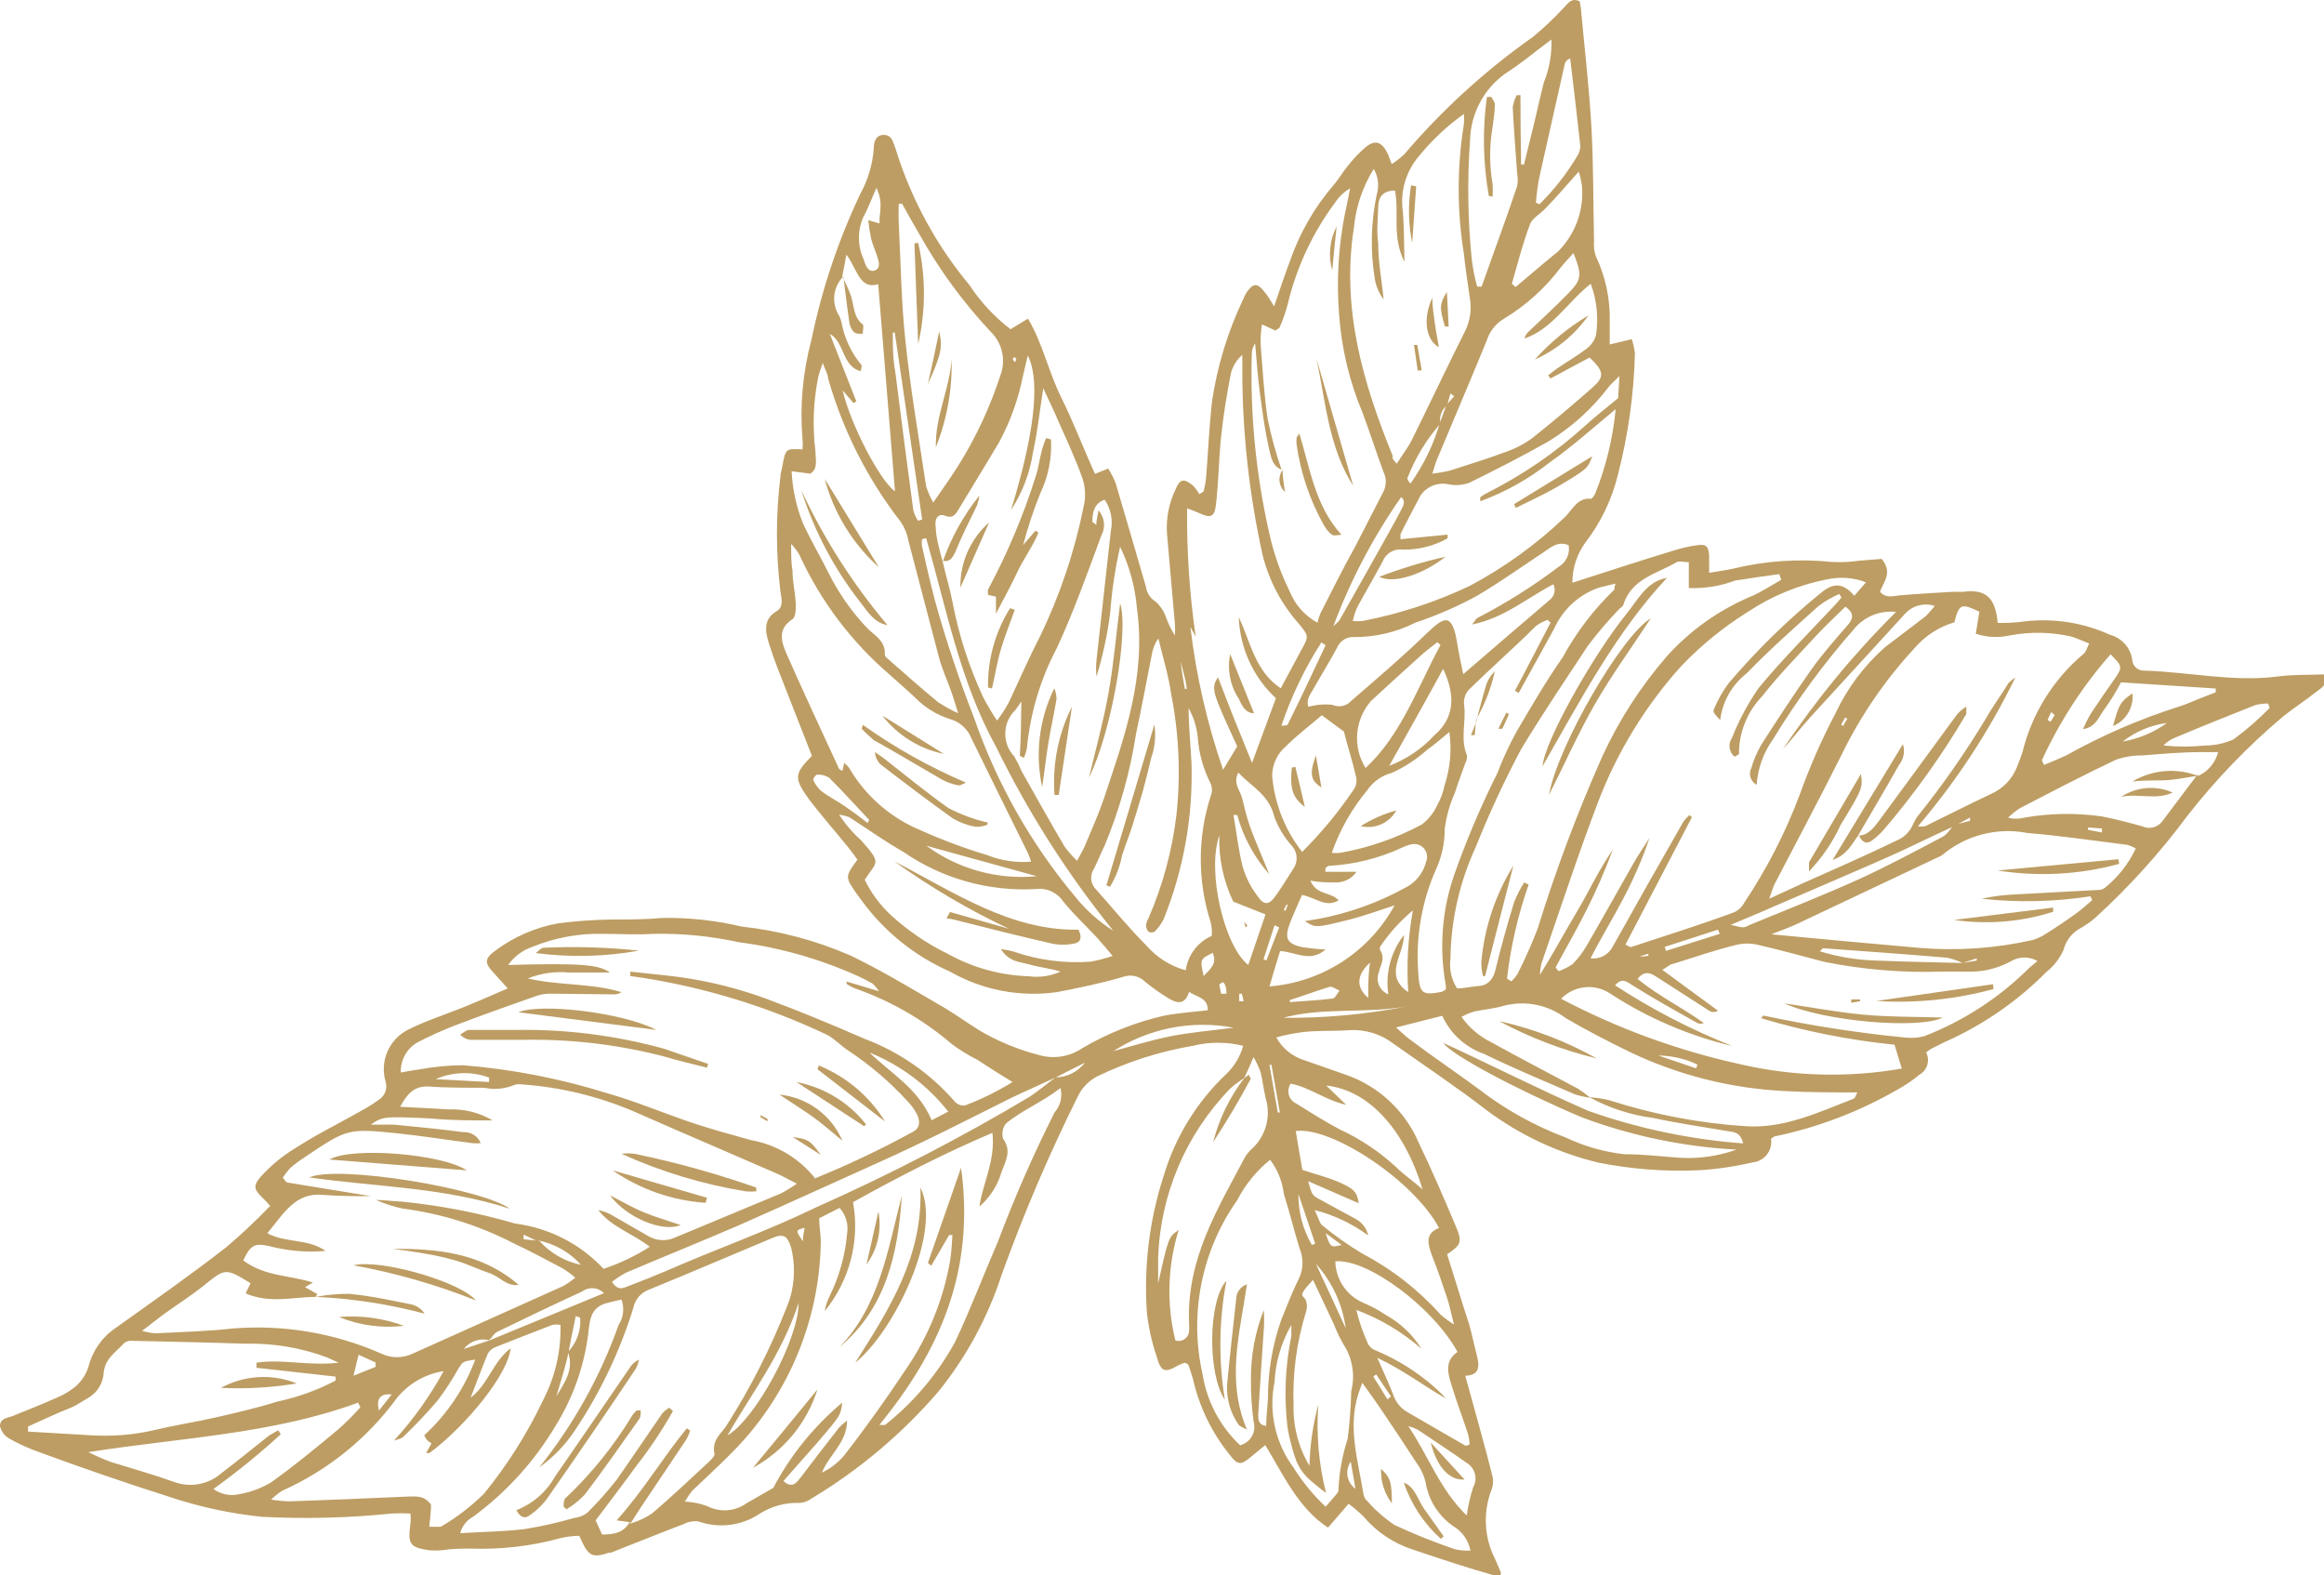 <svg width="391" height="265" viewBox="0 0 391 265" fill="none" xmlns="http://www.w3.org/2000/svg">
<path d="M324.055 177.037C324.392 177.675 324.467 178.419 324.266 179.112C324.065 179.805 323.603 180.392 322.977 180.752C321.822 181.711 320.578 182.557 319.26 183.278C312.846 186.982 305.882 189.64 298.63 191.153C298.445 191.153 298.296 191.375 297.961 191.561C298.035 192.029 298.01 192.508 297.891 192.966C297.771 193.425 297.558 193.854 297.265 194.227C296.972 194.6 296.606 194.908 296.188 195.133C295.771 195.359 295.312 195.496 294.839 195.536C291.764 196.265 288.629 196.712 285.472 196.873C279.926 197.093 274.374 196.657 268.931 195.573C262.112 193.94 255.699 190.932 250.085 186.732C245.03 182.832 239.715 179.303 234.474 175.588C232.353 173.953 229.714 173.136 227.039 173.285C224.326 173.508 221.613 173.285 218.899 173.657C217.493 173.842 216.101 174.127 214.736 174.511C215.719 176.312 217.355 177.667 219.308 178.3L226.742 180.9C229.409 181.877 231.846 183.389 233.905 185.344C235.964 187.299 237.599 189.655 238.711 192.267C240.904 196.836 242.911 201.479 244.881 206.16C246.071 208.945 245.848 209.391 243.469 210.989C244.658 214.703 245.885 218.863 247.186 222.801C247.669 224.547 248.078 226.516 248.487 228.076C248.896 229.636 249.045 231.382 246.517 231.419C247 233.09 247.335 234.391 247.706 235.691C248.822 239.777 249.974 243.863 251.015 247.986C251.26 248.772 251.26 249.614 251.015 250.401C250.247 252.312 249.9 254.366 249.996 256.423C250.093 258.48 250.63 260.493 251.572 262.324C251.832 262.993 252.167 263.625 252.427 264.33C252.687 265.036 252.427 264.702 252.427 264.925C252.427 265.147 252.093 265.222 251.981 265.185C246.852 263.736 242.428 262.25 237.893 260.727C234.575 259.695 231.621 257.736 229.381 255.081C228.604 254.315 227.772 253.607 226.891 252.964L223.434 256.975C218.453 253.706 216 248.246 212.877 243.083L210.573 244.977C208.751 246.537 208.268 246.5 206.856 244.68C203.871 240.981 201.773 236.648 200.722 232.013C200.499 231.307 200.314 230.602 200.053 229.896C199.793 229.19 199.645 229.487 199.347 229.227C198.99 229.335 198.641 229.471 198.306 229.636C196.002 230.973 195.333 230.862 194.589 228.15C193.771 225.742 193.222 223.25 192.954 220.721C192.423 212.932 193.395 205.113 195.816 197.69C197.762 191.22 201.362 185.369 206.261 180.714C207.649 179.413 208.652 177.756 209.16 175.923C206.377 175.237 203.469 175.237 200.685 175.923C195.119 176.873 189.714 178.598 184.628 181.049C183.231 181.769 182.099 182.914 181.394 184.318C176.51 194.125 172.203 204.209 168.495 214.517C166.185 221.602 162.609 228.21 157.939 234.019C151.788 241.18 144.521 247.301 136.417 252.146C135.865 252.552 135.205 252.785 134.521 252.815C132.175 252.731 129.857 253.353 127.868 254.598C126.37 255.614 124.655 256.264 122.86 256.496C121.065 256.728 119.241 256.536 117.534 255.935C116.666 255.819 115.783 255.975 115.007 256.381C110.918 257.941 106.866 259.576 102.815 261.173H102.517C99.543 262.139 98.986 261.841 97.462 258.35C96.372 258.36 95.286 258.497 94.228 258.758C89.387 260.081 84.375 260.669 79.36 260.504C77.724 260.504 76.052 260.504 74.416 260.764C73.637 260.838 72.853 260.838 72.074 260.764C68.915 260.281 68.58 259.687 69.063 256.195C69.116 255.664 69.116 255.129 69.063 254.598C68.023 254.544 66.981 254.544 65.941 254.598C58.681 255.341 51.374 255.527 44.085 255.155C38.72 254.606 33.434 253.46 28.324 251.738C21.076 249.435 13.865 246.946 6.691 244.309C4.9 243.69 3.17 242.906 1.524 241.968C1.145 241.749 0.814 241.454 0.552 241.103C0.29 240.752 0.102 240.351 0 239.925C0 238.551 1.227 238.551 2.082 238.217C4.609 237.176 7.137 236.211 9.516 235.133C10.703 234.653 11.807 233.989 12.787 233.165C13.747 232.299 14.464 231.198 14.868 229.97C15.525 227.288 17.154 224.945 19.44 223.395C25.685 218.938 32.004 214.517 38.026 209.837C40.621 207.637 43.102 205.306 45.46 202.854C44.865 202.222 44.642 201.925 44.345 201.665C42.746 200.142 42.486 199.548 43.862 197.95C45.546 196.074 47.5 194.459 49.66 193.158C53.377 190.744 57.503 188.738 61.406 186.509C62.254 186.025 63.073 185.492 63.859 184.912C64.326 184.583 64.675 184.114 64.856 183.572C65.036 183.031 65.039 182.446 64.863 181.903C64.386 180.253 64.496 178.49 65.174 176.912C65.852 175.334 67.055 174.039 68.58 173.248C71.517 171.762 74.676 170.759 77.724 169.534C80.14 168.568 82.519 167.528 85.419 166.265L83.04 163.627C81.478 161.956 81.516 161.25 83.337 159.913C86.483 157.563 90.137 155.985 94.005 155.307C96.989 154.927 99.992 154.716 103 154.675C105.788 154.675 108.65 154.675 111.438 154.415C115.929 154.339 120.412 154.826 124.782 155.864C131.062 156.551 137.202 158.179 142.996 160.693C148.2 163.182 153.218 166.228 158.273 169.162C160.541 170.462 162.66 172.022 164.89 173.397C167.959 175.191 171.261 176.553 174.703 177.446C175.949 177.822 177.264 177.914 178.551 177.715C179.838 177.515 181.063 177.03 182.137 176.294C186.381 173.803 190.982 171.974 195.779 170.871C198.232 170.388 200.722 170.239 203.213 169.942C203.213 167.825 201.429 167.751 200.053 166.859C199.384 169.051 198.046 168.828 196.597 167.936C195.222 167.097 193.906 166.166 192.656 165.15C192.182 164.67 191.579 164.337 190.919 164.192C190.259 164.046 189.572 164.096 188.939 164.333C185.222 165.41 181.505 166.19 177.788 166.896C171.586 167.765 165.27 166.55 159.835 163.442C153.907 160.838 148.777 156.711 144.966 151.481C144.669 151.035 144.334 150.663 144.037 150.218C142.178 147.543 142.178 147.432 144.26 144.609C143.777 143.94 143.256 143.197 142.699 142.528C140.543 139.854 138.275 137.291 136.194 134.579C133.518 130.864 133.592 130.196 136.603 127.15L132.365 116.34C131.325 113.703 130.247 111.028 129.392 108.317C128.723 106.237 128.388 104.156 130.655 102.819C131.956 102.039 131.436 100.59 131.287 99.365C130.526 93.035 130.526 86.638 131.287 80.309C131.287 79.677 131.51 79.083 131.622 78.451C132.179 75.442 132.179 75.442 135.004 75.591C135.079 74.987 135.079 74.375 135.004 73.771C134.554 68.177 135.069 62.548 136.528 57.13C138.276 48.659 141.034 40.428 144.743 32.613C146.05 30.245 146.824 27.621 147.011 24.924C147.011 23.884 147.345 22.732 148.609 22.695C149.873 22.658 150.133 23.512 150.468 24.441C150.802 25.37 150.765 25.258 150.876 25.667C153.483 33.812 157.635 41.379 163.106 47.954C164.978 50.8 167.315 53.311 170.019 55.384L172.956 53.601C175.446 57.798 176.413 62.553 178.494 66.75C180.576 70.948 182.211 75.257 184.219 79.714L186.449 78.823C186.951 79.609 187.374 80.443 187.713 81.312C189.423 87.106 191.12 92.914 192.805 98.733C192.876 99.234 193.056 99.713 193.332 100.136C193.608 100.56 193.974 100.918 194.403 101.185C195.17 101.861 195.757 102.716 196.113 103.674C196.503 104.809 197.027 105.894 197.674 106.905C197.712 106.262 197.712 105.617 197.674 104.974L196.336 89.744C196.17 87.184 196.669 84.624 197.786 82.314C198.529 80.569 199.124 80.42 200.685 81.646C201.107 82.102 201.48 82.6 201.8 83.132L202.507 82.649C202.7 81.905 202.837 81.147 202.916 80.383C203.25 76.185 203.436 71.951 203.882 67.753C204.763 61.659 206.568 55.734 209.235 50.183C209.423 49.707 209.673 49.257 209.978 48.846C210.907 47.657 211.576 47.694 212.543 48.846C213.509 49.998 213.584 50.332 214.364 51.52C215.331 48.697 216.111 46.357 216.966 44.091C218.589 39.322 221.113 34.909 224.4 31.09C225.255 30.124 225.887 28.936 226.742 27.933C227.654 26.75 228.688 25.667 229.827 24.701C231.463 23.401 232.578 23.921 233.544 26.001L234.139 27.598C234.877 27.127 235.574 26.592 236.221 26.001C242.605 18.501 249.911 11.836 257.966 6.165C259.795 4.647 261.521 3.009 263.132 1.262C263.839 0.556 264.359 -0.447 265.771 0.222C265.873 0.675 265.947 1.134 265.994 1.596C266.589 8.171 267.37 14.709 267.741 21.284C268.113 27.858 268.039 34.173 268.188 40.637C268.109 41.466 268.211 42.302 268.485 43.088C270.139 46.565 270.942 50.385 270.827 54.232C270.827 55.458 270.827 56.684 270.827 57.947L274.544 57.055C274.793 57.829 274.967 58.625 275.064 59.433C274.896 66.278 273.948 73.083 272.239 79.714C271.238 83.927 269.35 87.878 266.701 91.304C265.291 93.262 264.536 95.615 264.545 98.027C270.343 96.17 275.956 94.313 281.606 92.604C282.891 92.193 284.21 91.895 285.546 91.713C287.07 91.49 287.479 91.898 287.554 93.57C287.554 94.387 287.554 95.204 287.554 96.356C289.04 96.096 290.267 95.947 291.457 95.687C296.949 94.34 302.633 93.95 308.258 94.536C309.798 94.61 311.341 94.535 312.867 94.313L316.584 94.016C318.443 96.281 316.993 97.73 316.287 99.55C317.365 100.702 318.48 100.256 319.632 100.145C322.606 99.885 325.616 99.736 328.59 99.55C329.185 99.55 329.78 99.55 330.337 99.55C334.054 99.067 335.727 100.479 336.099 104.788C337.727 104.82 339.356 104.72 340.968 104.491C345.773 103.991 350.625 104.786 355.019 106.794C355.976 107.05 356.838 107.581 357.498 108.32C358.159 109.059 358.589 109.974 358.736 110.954C358.745 111.211 358.806 111.464 358.914 111.697C359.023 111.93 359.177 112.139 359.367 112.312C359.557 112.485 359.781 112.619 360.023 112.704C360.266 112.79 360.523 112.826 360.78 112.811C368.214 113.034 375.648 114.743 383.083 113.814C385.722 113.443 388.435 113.554 391.112 113.443C391.669 115.3 390.442 115.783 389.699 116.377C387.915 117.789 385.982 119.052 384.235 120.426C378.262 125.443 372.83 131.07 368.028 137.216C363.428 143.423 358.237 149.17 352.528 154.378C351.782 155.026 350.972 155.599 350.112 156.087C349.386 156.461 348.748 156.985 348.241 157.626C347.735 158.267 347.371 159.009 347.176 159.801C346.523 161.255 345.528 162.529 344.276 163.516C339.342 168.493 333.517 172.499 327.103 175.328L325.022 176.368C325.022 176.368 324.539 176.628 324.055 177.037ZM243.357 68.125L244.658 66.639L244.027 66.193L243.469 68.199C243.011 68.547 242.663 69.019 242.466 69.559C242.268 70.099 242.229 70.684 242.354 71.245C239.965 73.962 238.077 77.081 236.778 80.457C236.778 80.457 236.778 80.792 237.299 81.349C239.503 78.256 241.174 74.815 242.242 71.171L243.357 68.125ZM95.566 227.407C96.296 226.647 96.856 225.741 97.208 224.748C97.561 223.755 97.698 222.699 97.611 221.649L96.867 221.389C96.458 223.432 96.012 225.438 95.641 227.481C95.269 229.524 94.265 232.57 93.596 234.911C94.823 232.756 96.644 230.564 95.566 227.407ZM90.511 208.834L88.095 207.683V208.463L90.734 208.723C92.581 210.79 95.044 212.209 97.759 212.772C95.851 210.652 93.309 209.206 90.511 208.648V208.834ZM330.151 161.993L332.567 161.584V161.213L330.189 161.993C329.361 161.591 328.487 161.292 327.587 161.101C320.636 160.507 313.647 160.024 306.697 159.504C306.697 159.504 306.474 159.727 306.176 160.024C309.275 160.976 312.489 161.501 315.729 161.584C320.487 161.77 325.319 161.881 330.151 161.993ZM82.445 225.438L101.625 217.526C101.143 217.04 100.499 216.745 99.816 216.697C99.132 216.649 98.454 216.851 97.908 217.266C93.15 219.458 88.392 221.724 83.671 224.027C83.114 224.287 82.779 224.993 82.296 225.438C81.516 225.248 80.698 225.286 79.939 225.55C79.181 225.814 78.515 226.291 78.022 226.924L82.445 225.438ZM328.813 138.962C325.096 140.634 321.639 142.38 317.996 144.014C311.417 146.912 304.801 149.735 298.184 152.595C296.029 153.561 293.835 154.452 291.196 155.567C293.315 156.087 293.315 156.161 294.43 155.567C300.563 153.041 306.697 150.626 312.718 147.915C317.513 145.723 322.16 143.234 326.806 140.782C327.587 140.374 328.107 139.445 328.776 138.777L331.452 138.071V137.514L328.813 138.962ZM177.639 181.235C175.186 182.386 172.696 183.463 170.205 184.652C162.771 188.367 155.523 192.081 148.089 195.424C140.654 198.767 132.291 202.594 124.374 206.085C118.017 208.834 111.624 211.397 105.268 214.109C104.461 214.555 103.69 215.065 102.963 215.632C104.004 217.266 104.97 216.635 105.825 216.3C107.907 215.52 109.988 214.666 112.033 213.812C120.508 210.097 129.094 207.088 137.346 203.076C149.662 197.605 161.64 191.403 173.216 184.503C174.74 183.5 176.115 182.312 177.602 181.235C178.561 181.219 179.503 180.987 180.359 180.556C181.216 180.125 181.963 179.506 182.546 178.746L177.639 181.235ZM141.807 46.58C140.974 47.461 140.465 48.599 140.363 49.807C140.262 51.015 140.574 52.222 141.249 53.229C141.417 53.623 141.542 54.034 141.621 54.455C142.126 57.028 143.278 59.431 144.966 61.438C144.966 61.438 144.966 61.996 144.78 62.441C141.621 61.55 142.104 57.538 139.614 56.164L144.074 67.53L143.591 67.79L141.77 65.673C143.108 71.431 148.089 80.94 150.579 82.649C149.65 71.134 148.721 59.656 147.754 47.806C144.595 48.772 144.26 45.28 142.401 42.828C142.104 44.5 141.881 45.577 141.695 46.543L141.807 46.58ZM369.738 130.567C370.583 130.198 371.334 129.641 371.933 128.94C372.531 128.239 372.963 127.411 373.195 126.518H370.296C367.025 126.518 363.717 126.816 360.446 127.076C358.914 127.053 357.391 127.304 355.948 127.818C350.484 130.419 345.131 133.205 339.779 135.991C339.085 136.446 338.437 136.969 337.846 137.551C338.722 137.786 339.645 137.786 340.522 137.551C344.832 136.79 349.235 136.714 353.569 137.328C355.874 137.774 358.178 138.368 360.408 138.999C360.992 139.276 361.655 139.338 362.28 139.175C362.906 139.012 363.454 138.634 363.828 138.108L369.813 130.159L369.738 130.567ZM209.346 181.346C208.518 181.861 207.735 182.445 207.004 183.092C199.504 190.779 195.166 201 194.85 211.731C194.85 213.106 194.85 214.48 194.85 215.892C196.597 208.091 196.597 208.091 198.306 206.902C196.432 212.927 196.24 219.349 197.749 225.475C198.007 225.563 198.282 225.588 198.552 225.55C198.822 225.512 199.079 225.411 199.303 225.256C199.527 225.101 199.711 224.895 199.842 224.656C199.972 224.417 200.045 224.15 200.053 223.878C200.091 223.458 200.091 223.035 200.053 222.615C199.607 211.88 204.774 203.522 209.309 194.941C209.636 194.309 210.077 193.742 210.61 193.27C211.763 192.216 212.594 190.859 213.008 189.354C213.423 187.849 213.403 186.258 212.952 184.763C212.617 183.315 212.431 181.829 212.097 180.38C211.776 179.493 211.378 178.635 210.907 177.817C210.238 179.377 209.829 180.306 209.383 181.235L209.346 181.346ZM267.407 184.578C268.561 184.636 269.707 184.81 270.827 185.098C278.226 187.479 285.892 188.939 293.65 189.444C300.154 189.89 305.953 187.104 311.826 184.838C312.086 184.838 312.198 184.281 312.495 183.76C308.221 183.76 304.243 183.76 300.303 183.538C291.282 183.102 282.438 180.88 274.284 177C270.566 175.18 266.849 173.285 263.393 171.242C261.941 170.148 260.263 169.393 258.481 169.033C256.699 168.673 254.859 168.717 253.096 169.162C251.423 169.682 249.639 169.794 247.967 170.165C247.247 170.398 246.55 170.696 245.885 171.057C247.18 172.872 248.904 174.34 250.903 175.328C255.735 178.003 260.605 180.529 265.474 183.129C266.2 183.591 266.896 184.1 267.556 184.652C266.685 184.545 265.827 184.359 264.991 184.095C259.861 181.866 254.732 179.749 249.714 177.297C248.162 176.76 246.736 175.913 245.522 174.809C244.308 173.704 243.331 172.364 242.651 170.871L234.882 172.84C235.998 173.805 236.518 174.363 237.15 174.808C240.867 177.631 244.919 180.343 248.747 183.166C253.193 186.606 258.13 189.36 263.393 191.338C266.51 192.818 269.851 193.772 273.28 194.161C276.402 194.161 279.487 194.533 282.61 194.756C285.854 194.948 289.104 194.481 292.163 193.381C283.263 192.912 274.488 191.083 266.143 187.958C255.512 183.463 244.138 177.446 242.837 175.44C250.903 179.154 259.006 183.278 267.258 186.881C275.652 189.842 284.401 191.678 293.278 192.341C292.795 190.335 291.642 190.447 290.602 190.261C286.476 189.555 282.312 188.961 278.186 188.069C274.409 187.577 270.755 186.394 267.407 184.578ZM158.608 94.499C159.091 96.69 159.797 98.919 160.243 101.222C161.287 106.737 163.01 112.103 165.373 117.195C166.084 118.579 166.879 119.918 167.752 121.206C168.507 120.224 169.178 119.18 169.759 118.086C171.506 114.372 173.105 110.657 174.889 107.24C178.294 100.23 180.792 92.815 182.323 85.175C182.69 83.639 182.625 82.033 182.137 80.531C180.948 77.151 179.424 73.919 177.974 70.651C177.305 69.053 176.524 67.493 175.521 65.302C174.889 69.351 174.554 72.731 173.811 75.963C173.306 79.476 172.037 82.836 170.094 85.806C174.814 70.465 174.629 63.147 172.919 59.804L172.101 63.259C171.331 67.154 169.978 70.911 168.087 74.402C165.893 78.117 163.589 81.832 161.359 85.546C160.838 86.401 160.392 87.292 159.054 86.772C157.716 86.252 157.233 87.404 157.418 88.555C157.493 90.635 158.088 92.567 158.608 94.499ZM215.777 79.046C213.992 78.526 213.807 76.668 213.472 75.331C212.803 72.322 212.394 69.276 211.985 66.23C211.576 63.184 211.428 60.584 211.167 57.761C210.818 58.264 210.624 58.858 210.61 59.47C210.31 69.569 211.284 79.665 213.509 89.521C214.24 92.93 215.388 96.236 216.929 99.365C217.823 101.657 219.494 103.563 221.65 104.751C221.767 104.202 221.941 103.666 222.17 103.153C224.066 99.439 225.887 95.724 227.969 92.01L232.764 82.686C233.019 82.172 233.152 81.607 233.152 81.033C233.152 80.459 233.019 79.894 232.764 79.38C231.537 76.111 230.496 72.768 229.27 69.499C227.041 64.207 225.697 58.585 225.292 52.858C224.841 47.168 225.178 41.443 226.296 35.845C226.631 34.47 226.854 33.059 227.151 31.684C226.15 32.261 225.297 33.062 224.661 34.025C220.832 39.16 218.099 45.026 216.632 51.26C216.288 52.528 215.853 53.77 215.331 54.975C215.331 55.198 214.885 55.346 214.587 55.606L212.32 54.566C212.142 55.659 212.067 56.766 212.097 57.872C212.431 62.107 212.654 66.342 213.286 70.539C213.884 73.422 214.666 76.263 215.628 79.046H215.777ZM53.117 218.158C49.4 218.158 45.348 219.346 41.334 217.563L42.152 215.855C37.914 213.254 37.914 213.329 34.272 216.263C32.041 218.046 29.625 219.569 27.321 221.241L23.901 223.878C24.64 224.092 25.4 224.229 26.168 224.287C30.517 224.064 34.903 223.952 39.215 223.47C47.752 222.791 56.324 224.246 64.157 227.704C64.981 228.097 65.883 228.301 66.796 228.301C67.709 228.301 68.611 228.097 69.435 227.704L94.749 216.338C95.468 215.925 96.152 215.453 96.793 214.926C96.107 214.334 95.374 213.8 94.6 213.329C91.849 211.88 89.099 210.394 86.311 209.094C80.501 206.095 74.211 204.134 67.725 203.299C66.193 202.969 64.698 202.484 63.265 201.851C64.64 201.851 65.978 202.073 67.354 202.111C73.899 202.74 80.37 203.984 86.682 205.825C92.376 206.553 97.635 209.247 101.551 213.44C104.285 212.53 106.895 211.282 109.319 209.726C106.271 207.385 102.889 206.42 100.659 203.559C101.613 203.74 102.522 204.106 103.335 204.637L109.096 207.943C109.772 208.342 110.534 208.571 111.318 208.61C112.101 208.648 112.883 208.496 113.594 208.165L131.436 200.736C132.349 200.246 133.23 199.7 134.075 199.102C132.551 198.359 131.622 197.802 130.655 197.393C122.998 194.05 115.304 190.781 107.647 187.401C101.705 184.737 95.361 183.08 88.876 182.497C88.095 182.497 87.166 182.237 86.571 182.497C84.963 183.174 83.186 183.343 81.478 182.98C78.245 182.98 75.048 182.98 71.851 182.758C69.584 182.758 68.469 184.095 67.316 186.175C70.253 186.361 72.855 186.435 75.457 186.621C78.063 186.505 80.646 187.15 82.891 188.478C79.397 188.478 75.903 188.478 72.446 188.144C64.566 187.772 64.38 187.809 62.373 189.184C63.785 189.184 65.049 189.184 66.313 189.184C70.03 189.555 74.082 189.927 77.947 190.447C78.57 190.41 79.188 190.569 79.715 190.902C80.242 191.235 80.651 191.726 80.884 192.304C80.438 192.339 79.991 192.339 79.546 192.304C75.42 191.784 71.257 191.115 67.093 190.67C58.432 189.778 58.432 189.852 51.184 194.719C50.352 195.259 49.557 195.854 48.805 196.502C48.358 197.004 47.948 197.537 47.579 198.099C47.95 198.507 48.099 198.879 48.322 198.916L62.447 201.219C59.733 201.219 57.02 201.219 54.344 200.996C49.66 200.55 47.727 204.154 44.977 207.46C48.248 209.168 51.667 208.277 54.79 210.431C51.543 210.705 48.274 210.416 45.125 209.577C42.746 209.057 42.077 209.577 40.925 212.029C44.642 214.777 48.731 214.48 52.634 215.743L51.333 216.523L53.377 217.675L53.117 218.158ZM105.974 256.307C107.295 255.936 108.55 255.359 109.691 254.598C112.851 251.923 115.899 249.026 118.947 246.203C119.467 245.72 120.285 244.977 120.21 244.569C119.727 242.377 121.177 241.263 122.106 240C126.249 233.528 129.736 226.659 132.514 219.495C132.673 219.119 132.809 218.735 132.923 218.343C133.727 215.585 133.791 212.665 133.109 209.874C132.477 207.868 131.808 207.497 130.061 208.203C123.035 211.137 116.047 214.146 109.022 217.006C108.383 217.273 107.821 217.694 107.386 218.232C106.951 218.771 106.657 219.409 106.532 220.089C104.255 227.416 100.925 234.374 96.644 240.743C95.058 243.112 93.055 245.176 90.734 246.834C96.488 239.648 100.999 231.55 104.078 222.875C104.484 222.249 104.738 221.537 104.822 220.796C104.906 220.055 104.817 219.304 104.562 218.603L102.517 219.086C100.436 219.532 99.395 220.572 99.097 223.21C98.525 229.13 96.592 234.838 93.448 239.888C89.892 245.851 85.178 251.042 79.583 255.155C79.053 255.439 78.587 255.831 78.216 256.304C77.845 256.777 77.576 257.322 77.427 257.904C81.144 257.681 84.861 257.644 88.392 257.198C91.166 256.747 93.909 256.126 96.607 255.341C97.385 255.262 98.128 254.98 98.763 254.524C100.553 252.749 102.229 250.863 103.781 248.878C106.383 245.163 108.873 241.448 111.438 237.734C111.779 237.374 112.166 237.061 112.59 236.805L113.222 237.362C111.425 240.558 109.387 243.613 107.126 246.5C104.896 249.583 102.591 252.592 100.213 255.75L101.291 258.127C103.261 258.127 105.008 257.904 106.048 255.824L105.974 256.307ZM137.049 198.247C142.724 195.948 148.259 193.318 153.627 190.372C154.854 189.704 154.817 188.552 154.259 187.401C153.812 186.57 153.249 185.807 152.586 185.135C149.687 181.979 146.417 179.185 142.848 176.814C141.547 175.997 140.431 174.734 139.13 174.065C129.299 169.397 118.846 166.17 108.093 164.482L106.048 164.184V163.442C109.765 163.887 113.78 164.147 117.571 164.89C121.367 165.594 125.097 166.613 128.723 167.936C134.373 170.016 139.874 172.319 145.524 174.771C151.347 176.973 156.533 180.585 160.615 185.283C160.828 185.531 161.099 185.721 161.404 185.838C161.709 185.955 162.038 185.994 162.362 185.952C165.145 184.896 167.821 183.578 170.354 182.015C168.012 180.603 166.265 179.489 164.481 178.3C162.956 177.538 161.5 176.643 160.132 175.625C155.306 171.494 149.745 168.306 143.74 166.228C143.291 166.021 142.856 165.786 142.439 165.522V165.113L147.903 166.748C147.593 166.298 147.244 165.875 146.862 165.485C146.081 165.039 145.264 164.63 144.483 164.259C138.09 161.352 131.301 159.411 124.336 158.501C119.565 157.458 114.686 156.985 109.803 157.09C107.089 157.275 104.376 157.09 101.625 157.09C97.529 156.967 93.452 157.701 89.656 159.244C87.974 159.801 86.515 160.881 85.493 162.327C98.094 161.956 100.882 162.327 102.591 163.59C100.324 163.59 97.982 163.59 95.678 163.59C93.338 163.377 90.982 163.721 88.801 164.593C94.042 165.819 99.395 165.336 104.562 166.896C104.145 167.172 103.648 167.303 103.149 167.268L92.927 167.156C92.059 167.117 91.191 167.23 90.362 167.49C85.679 169.125 81.032 170.796 76.423 172.542C74.416 173.322 72.483 174.214 70.55 175.18C69.58 175.659 68.769 176.408 68.215 177.338C67.661 178.267 67.388 179.336 67.428 180.417C68.654 180.194 69.584 180.009 70.513 179.897C72.966 179.444 75.453 179.208 77.947 179.191C86.266 179.868 94.483 181.475 102.443 183.983C107.238 185.358 111.921 187.364 116.716 188.961C119.876 190.001 123.11 190.893 126.344 191.784C130.558 192.529 134.36 194.772 137.049 198.099V198.247ZM273.466 158.91C274.061 159.17 274.246 159.355 274.395 159.318C280.194 157.387 285.992 155.604 291.791 153.449C292.504 153.108 293.09 152.549 293.464 151.852C297.28 146.141 300.423 140.008 302.831 133.576C304.506 128.91 306.505 124.367 308.815 119.981C310.808 115.732 313.655 111.938 317.179 108.837L324.018 103.636C324.544 103.094 325.04 102.523 325.505 101.928C324.655 101.646 323.742 101.611 322.874 101.829C322.005 102.046 321.216 102.505 320.598 103.153L304.578 120.649C302.979 122.395 301.493 124.364 299.969 126.035C305.524 117.718 311.9 109.978 319 102.931C317.647 102.783 316.279 102.982 315.024 103.509C313.769 104.035 312.669 104.871 311.826 105.939C306.819 111.643 302.317 117.771 298.37 124.252C296.724 126.527 295.746 129.216 295.545 132.016C295.057 131.755 294.69 131.314 294.523 130.786C294.357 130.259 294.403 129.687 294.653 129.193C295.055 127.802 295.629 126.467 296.363 125.218C299.114 120.909 301.901 116.675 304.801 112.551C306.697 109.914 308.815 107.5 310.897 105.122C311.752 104.082 312.049 103.228 310.488 102.039C308.89 103.636 307.217 105.159 305.693 106.794C302.571 110.174 299.337 113.48 296.475 117.12C293.952 119.731 292.551 123.224 292.572 126.853C292.572 126.853 292.126 127.15 291.828 127.298C291.376 126.921 291.079 126.389 290.997 125.806C290.915 125.222 291.052 124.629 291.382 124.141C292.554 121.198 294.05 118.395 295.843 115.783C299.931 110.806 304.503 106.311 308.852 101.631L309.819 100.516L309.447 99.922C308.232 100.438 307.084 101.099 306.027 101.891C301.864 105.605 297.701 109.32 293.835 113.294C292.619 114.246 291.601 115.428 290.842 116.773C290.083 118.118 289.597 119.599 289.412 121.132C288.26 119.869 288.111 119.795 288.446 119.089C289.08 117.598 289.891 116.189 290.862 114.892C295.452 109.498 300.515 104.526 305.99 100.033C307.96 98.362 309.707 97.544 311.975 100.219L313.945 97.953C311.895 97.169 309.664 96.989 307.514 97.433C302.708 98.353 298.133 100.222 294.058 102.931C289.979 105.477 286.233 108.522 282.907 111.994C276.87 118.683 272.119 126.427 268.894 134.839C265.474 143.828 262.463 153.041 259.304 162.179C259.178 162.778 259.103 163.387 259.081 163.999C261.385 160.284 263.393 156.57 265.363 153.264C267.333 149.958 269.08 146.169 271.347 142.937C270.05 146.421 268.56 149.832 266.887 153.152C265.251 156.421 263.43 159.541 261.72 162.736L262.203 163.367C263.048 163.084 263.849 162.684 264.582 162.179C265.508 161.246 266.307 160.197 266.961 159.058C269.637 154.452 272.202 149.809 274.841 145.203C275.659 143.754 276.625 142.38 277.517 140.968C276.329 144.46 274.862 147.851 273.131 151.109C271.421 154.415 269.414 157.647 267.593 161.213C268.335 161.302 269.087 161.165 269.75 160.82C270.413 160.476 270.956 159.939 271.31 159.281C275.25 152.223 279.227 145.19 283.242 138.182C283.537 137.788 283.873 137.427 284.245 137.105L284.654 137.476L273.466 158.91ZM161.693 196.427C164.109 213.923 157.976 227.444 147.94 239.702C148.572 239.702 148.832 239.702 148.906 239.702C153.729 235.88 157.735 231.131 160.689 225.736C163.291 220.238 165.41 214.592 167.863 208.945C170.658 201.513 173.847 194.235 177.416 187.141C177.908 186.588 178.256 185.923 178.431 185.204C178.606 184.485 178.602 183.734 178.42 183.018C175.335 185.432 171.952 186.732 169.202 189.035C168.944 189.389 168.77 189.797 168.693 190.228C168.615 190.659 168.637 191.102 168.756 191.524C170.242 193.641 169.202 195.239 168.495 197.17C167.841 199.42 166.551 201.432 164.778 202.965C165.373 198.916 167.492 195.276 166.971 190.558C158.757 194.05 151.137 197.987 143.517 202.222C144.096 205.437 143.971 208.739 143.149 211.9C142.328 215.062 140.83 218.008 138.759 220.535C138.901 219.668 139.177 218.829 139.576 218.046C141.192 214.765 142.187 211.214 142.513 207.571C142.649 206.793 142.607 205.993 142.388 205.234C142.169 204.474 141.779 203.774 141.249 203.188L137.829 204.934C137.829 206.494 138.127 207.794 138.09 209.057C137.854 222.544 132.312 235.395 122.664 244.829C120.657 246.872 118.501 248.803 116.419 250.809C115.989 251.38 115.591 251.975 115.23 252.592C116.498 252.655 117.751 252.906 118.947 253.335C119.996 253.886 121.179 254.133 122.361 254.047C123.543 253.962 124.678 253.548 125.637 252.852L130.098 250.289C132.995 244.802 136.934 239.932 141.695 235.951C141.435 238.068 141.472 238.068 137.346 242.86L131.808 249.138C133.295 250.438 133.964 249.472 134.67 248.58C136.789 245.794 138.945 242.971 141.138 240.185C141.56 239.738 142.02 239.328 142.513 238.96C142.513 242.674 139.502 244.68 138.275 247.726C139.703 247.047 140.971 246.072 141.993 244.866C145.71 240.111 149.129 235.282 152.438 230.304C156.21 224.795 158.746 218.535 159.872 211.954C160.095 210.58 160.132 209.168 160.243 207.757H159.686L156.675 212.92L156.117 212.437L161.693 196.427ZM328.962 104.639C326.265 105.405 323.857 106.957 322.048 109.097C317.079 114.476 312.933 120.559 309.745 127.15C306.027 134.579 302.31 141.488 298.593 148.657C298.296 149.215 298.147 149.883 297.664 151.183L303.314 148.583C308.741 146.169 314.168 143.791 319.595 141.154C320.258 140.808 320.831 140.312 321.268 139.705C321.788 138.999 322.048 138.108 322.531 137.439C326.794 132.137 330.694 126.552 334.203 120.724C335.355 118.681 336.768 116.823 337.92 114.892C338.27 114.542 338.657 114.231 339.072 113.963C334.685 122.965 329.177 131.377 322.68 138.999C323.075 139.053 323.475 139.053 323.869 138.999C327.587 137.179 331.304 135.285 335.021 133.539C336.027 133.091 336.934 132.446 337.688 131.642C338.441 130.838 339.026 129.892 339.407 128.859C339.704 128.116 340.002 127.336 340.262 126.556C341.844 120.06 345.466 114.242 350.595 109.951C350.967 109.654 351.116 108.985 351.487 108.243C350.372 107.797 349.443 107.388 348.551 107.091C345.17 106.314 341.666 106.239 338.255 106.868C336.322 107.316 334.304 107.226 332.419 106.608L333.013 102.893C329.965 101.445 329.631 101.556 328.813 104.639H328.962ZM296.289 171.279C296.586 170.945 296.66 170.834 296.698 170.834C304.624 172.529 312.641 173.769 320.71 174.548C321.746 174.65 322.791 174.562 323.795 174.288C330.415 171.713 336.427 167.792 341.451 162.773L342.789 161.659C342.123 161.274 341.366 161.071 340.596 161.071C339.826 161.071 339.07 161.274 338.403 161.659C336.089 162.942 333.464 163.559 330.82 163.442C329.445 163.442 328.107 163.442 326.732 163.442C320.099 163.658 313.464 163.11 306.957 161.807C303.24 160.841 299.523 159.801 295.805 158.947C294.584 158.651 293.31 158.651 292.088 158.947C288.371 159.876 285.026 161.027 281.495 162.141C281.012 162.141 280.565 162.661 279.673 163.144L289.04 170.016C288.819 170.159 288.561 170.235 288.297 170.235C288.033 170.235 287.775 170.159 287.554 170.016L278.781 164.37C277.74 163.702 276.737 163.144 275.51 164.667C279.227 167.676 282.944 169.422 286.661 172.097C286.492 172.171 286.308 172.21 286.122 172.21C285.937 172.21 285.753 172.171 285.583 172.097C281.866 170.016 278.149 167.936 274.655 165.745C273.689 165.15 272.945 164.37 271.719 165.745C277.938 169.803 284.551 173.225 291.457 175.96C284.161 174.228 277.219 171.25 270.938 167.156C269.677 166.299 268.154 165.915 266.638 166.072C265.121 166.228 263.708 166.915 262.649 168.011C272.033 172.953 282.033 176.625 292.386 178.931C301.428 181.074 310.813 181.352 319.967 179.749L318.74 175.737C311.131 174.969 303.613 173.476 296.289 171.279ZM253.542 164.63L254.286 165.076C254.683 164.699 255.032 164.275 255.326 163.813C256.583 161.334 257.712 158.792 258.709 156.198C261.774 146.296 265.423 136.584 269.637 127.113C272.413 121.106 276.017 115.517 280.342 110.508C284.3 106.073 289.203 102.583 294.69 100.293C296.4 99.55 297.999 98.473 299.671 97.544L299.374 96.579C296.921 96.913 294.467 97.247 291.94 97.656C289.448 98.594 286.794 99.023 284.134 98.919C284.134 97.433 284.134 96.096 284.134 94.573C283.353 94.573 282.535 94.313 282.052 94.573C278.818 96.541 274.618 97.21 273.131 101.668C273.131 102.039 272.574 102.225 272.351 102.522C270.484 104.473 268.734 106.532 267.11 108.688C263.393 114.334 259.675 119.832 255.958 125.961C253.108 131.315 250.551 136.821 248.301 142.454C245.567 148.362 244.11 154.779 244.027 161.287C243.799 163.026 244.194 164.789 245.142 166.265C246.405 166.265 247.632 165.93 248.859 165.856C250.085 165.782 251.163 164.965 251.572 163.256C252.464 159.541 253.579 155.567 254.732 151.778C255.197 150.613 255.769 149.494 256.442 148.435L257.185 148.806C255.387 153.929 254.165 159.237 253.542 164.63ZM142.03 128.339C142.339 128.571 142.615 128.846 142.848 129.156C145.603 133.882 149.834 137.575 154.891 139.668C158.515 141.292 162.24 142.682 166.042 143.828C168.399 144.774 170.945 145.156 173.476 144.943C173.329 144.463 173.155 143.992 172.956 143.531C169.796 137.105 166.6 130.716 163.477 124.29C163.185 123.519 162.722 122.825 162.124 122.259C161.525 121.693 160.806 121.27 160.02 121.021C157.703 120.326 155.604 119.047 153.924 117.306C152.586 116.043 151.174 114.854 149.798 113.592C143.276 108.026 138.05 101.104 134.484 93.31C134.096 92.653 133.634 92.043 133.109 91.49C133.109 93.496 133.109 94.758 133.332 96.021C133.332 97.916 133.815 99.736 133.889 101.705C133.889 102.596 133.889 103.896 133.22 104.231C130.804 105.865 131.436 107.945 132.365 110.063C135.227 116.526 138.201 122.915 141.175 129.341C141.175 129.341 141.472 129.564 141.732 129.676L142.03 128.339ZM234.994 78.006C235.96 76.483 236.89 75.294 237.559 73.957C240.57 67.865 243.469 61.736 246.517 55.644C247.351 53.939 247.624 52.015 247.298 50.146C246.963 47.732 246.554 45.317 246.294 42.717C245.124 35.483 245.124 28.109 246.294 20.875C246.34 20.306 246.34 19.735 246.294 19.166C243.517 21.14 241.017 23.477 238.86 26.113C237.718 27.4 236.873 28.922 236.384 30.572C235.896 32.221 235.777 33.958 236.035 35.659C236.221 38.185 236.221 40.748 236.295 44.054C234.139 39.782 235.44 35.77 234.697 32.056C232.727 32.056 231.909 33.059 231.872 34.842C231.834 36.625 231.574 38.854 231.872 40.859C231.872 44.017 232.466 47.212 232.801 50.369C232.037 49.38 231.526 48.22 231.314 46.989C230.538 42.281 230.639 37.47 231.611 32.799C231.84 32.075 231.916 31.311 231.832 30.556C231.749 29.802 231.509 29.073 231.128 28.416C229.254 31.415 228.108 34.812 227.783 38.334C225.664 51.855 229.27 64.336 234.325 76.706C234.176 77.151 234.436 77.337 234.994 78.006ZM205.778 129.49L208.157 125.553C203.808 116.117 203.733 115.82 204.923 113.926C205.815 116.229 206.707 118.606 207.636 120.909L210.647 128.339L214.662 117.455C212.775 115.704 211.253 113.599 210.181 111.26C209.11 108.92 208.51 106.393 208.417 103.822C210.387 107.945 211.13 112.886 215.479 115.783L218.936 109.357C220.2 107.054 220.237 107.017 218.564 104.974C215.61 101.665 213.505 97.687 212.431 93.384C210.146 83.103 208.999 72.602 209.012 62.07C209.012 61.29 209.012 60.473 209.012 59.693C208.057 60.521 207.382 61.624 207.079 62.85C206.41 66.342 205.815 69.871 205.443 73.437C205.071 77.003 205.034 80.866 204.588 84.803C204.365 86.995 203.659 87.218 201.8 86.326C201.243 86.066 200.611 85.843 199.719 85.509C199.65 92.73 200.135 99.945 201.169 107.091L200.276 105.457C201.244 113.641 203.089 121.699 205.778 129.49ZM359.33 142.714C358.883 142.464 358.41 142.264 357.918 142.12C352.305 141.414 346.767 140.597 341.042 140.114C338.536 139.635 335.955 139.719 333.486 140.362C331.017 141.004 328.722 142.189 326.769 143.828C326.529 144.001 326.266 144.138 325.988 144.237L302.422 155.381C301.121 156.012 299.746 156.458 298.036 157.164C306.697 157.981 314.911 158.761 323.126 159.467C329.439 159.973 335.793 159.522 341.972 158.13C342.805 157.881 343.595 157.505 344.313 157.015C345.986 155.975 347.622 154.861 349.22 153.709C350.186 153.041 351.078 152.186 352.008 151.406L351.71 150.775C345.646 151.709 339.485 151.847 333.385 151.183C335.341 150.753 337.331 150.505 339.333 150.44L353.123 149.698C353.5 149.687 353.865 149.557 354.164 149.326C356.368 147.545 358.135 145.283 359.33 142.714ZM74.639 230.639C71.581 231.125 68.805 232.71 66.833 235.096C61.86 241.924 55.183 247.329 47.467 250.772C46.803 251.208 46.181 251.706 45.609 252.258C46.63 252.42 47.66 252.519 48.694 252.555C55.087 252.332 61.518 252.072 67.911 251.775C69.547 251.775 71.257 251.329 72.52 253.112C72.52 254.301 72.334 255.527 72.223 256.827C73.078 256.827 73.747 256.827 74.156 256.827C76.793 255.29 79.228 253.431 81.404 251.292C85.401 246.398 88.784 241.034 91.477 235.319C93.439 231.47 94.41 227.193 94.302 222.875C93.848 222.79 93.382 222.79 92.927 222.875C89.73 224.101 86.571 225.327 83.411 226.59C82.846 226.788 82.371 227.184 82.073 227.704C81.107 230.007 80.252 232.385 79.174 235.133C82.147 232.868 82.891 229.116 85.902 226.813C85.53 231.085 78.468 239.814 72.26 244.42C72.26 244.42 71.963 244.42 71.703 244.42L72.595 242.786C72.332 242.634 72.084 242.46 71.851 242.266C71.671 242.005 71.51 241.732 71.368 241.448C75.196 237.938 78.138 233.572 79.954 228.707C77.873 229.004 77.91 229.004 77.129 230.23C76.082 232.087 74.915 233.874 73.635 235.579C71.821 237.707 69.898 239.741 67.874 241.671C67.502 242.08 66.796 242.117 66.276 242.34C69.531 238.795 72.34 234.866 74.639 230.639ZM235.626 89.855V90.71L243.543 89.93V90.561C241.274 91.832 238.71 92.485 236.109 92.455C235.385 92.338 234.642 92.474 234.006 92.839C233.37 93.204 232.879 93.777 232.615 94.461C231.203 97.099 229.716 99.625 228.303 102.225C228.003 102.946 227.766 103.691 227.597 104.454C228.153 104.516 228.714 104.516 229.27 104.454C235.477 103.259 241.509 101.287 247.223 98.585C253.065 95.482 258.456 91.595 263.244 87.032C264.545 85.806 265.363 83.652 267.63 83.912C267.853 83.912 268.225 83.392 268.373 83.058C270.197 78.504 271.362 73.713 271.83 68.831C267.816 72.136 264.396 75.22 260.679 77.82C257.171 80.59 253.243 82.784 249.045 84.32C249.029 84.098 249.029 83.874 249.045 83.652C249.349 83.416 249.672 83.204 250.011 83.02C256.094 79.972 261.734 76.111 266.775 71.542C268.448 70.019 270.232 68.645 272.239 66.973L272.462 63.259C271.533 64.187 271.087 64.559 270.715 65.004C267.912 68.719 264.431 71.87 260.456 74.291C256.107 76.743 251.684 79.009 247.223 81.2C246.142 81.599 244.975 81.701 243.841 81.497C242.933 81.273 241.977 81.334 241.105 81.673C240.234 82.012 239.488 82.613 238.971 83.392C237.893 85.435 236.704 87.664 235.626 89.855ZM171.841 117.975C171.432 118.569 171.172 119.015 170.874 119.386C169.8 120.401 169.173 121.801 169.131 123.278C169.089 124.754 169.636 126.187 170.651 127.261C171.124 128.076 171.546 128.92 171.915 129.787C174.294 134.022 176.636 138.219 179.089 142.38C179.716 143.251 180.425 144.06 181.208 144.794C181.803 143.643 182.249 142.974 182.546 142.231C183.661 139.557 184.851 136.919 185.78 134.17C189.2 123.918 192.879 113.74 191.281 102.299C190.973 98.714 190.016 95.215 188.456 91.972C187.613 95.639 187.054 99.364 186.783 103.116C186.316 106.741 185.545 110.319 184.479 113.814C184.384 112.888 184.384 111.955 184.479 111.028C185.297 103.797 186.102 96.554 186.895 89.298C187.084 88.4 187.09 87.473 186.911 86.573C186.732 85.673 186.372 84.818 185.854 84.06C184.07 84.692 183.81 86.141 183.773 87.775L184.442 88.295C184.442 87.478 184.702 86.661 184.813 85.843C185.319 86.414 185.637 87.127 185.723 87.885C185.81 88.642 185.661 89.408 185.297 90.078C182.955 96.393 180.687 102.782 177.862 108.911C175.068 114.168 173.338 119.924 172.77 125.85C172.665 126.414 172.49 126.963 172.25 127.484C171.878 127.261 171.581 127.187 171.581 127.076C171.766 124.067 171.804 121.169 171.841 117.975ZM203.882 157.424C203.882 156.83 203.882 156.607 203.882 156.421C203.859 155.995 203.797 155.572 203.696 155.158C201.465 148.251 201.465 140.817 203.696 133.91C203.835 133.581 203.907 133.228 203.907 132.87C203.907 132.513 203.835 132.159 203.696 131.83C202.439 129.368 201.693 126.676 201.503 123.918C201.325 122.234 200.806 120.604 199.979 119.126C199.979 122.247 200.314 125.293 200.462 128.339C200.733 137.294 199.151 146.21 195.816 154.527C195.433 155.346 194.904 156.089 194.255 156.718C194.097 156.809 193.917 156.857 193.734 156.857C193.552 156.857 193.372 156.809 193.214 156.718C192.954 156.419 192.809 156.037 192.805 155.641C192.869 155.235 193.007 154.844 193.214 154.489C195.634 148.932 197.224 143.05 197.935 137.031C198.661 130.264 198.36 123.426 197.043 116.749C196.597 113.592 195.63 110.508 194.887 107.388C194.301 108.217 193.919 109.171 193.772 110.174C192.879 114.594 192.099 119.015 191.132 123.435C190.134 129.889 188.362 136.2 185.854 142.231C185.185 143.531 184.702 144.906 184.033 146.169C183.68 146.697 183.524 147.332 183.592 147.963C183.66 148.595 183.948 149.182 184.404 149.623C187.229 152.781 189.906 156.087 192.879 159.058C194.621 161.072 196.925 162.521 199.496 163.219C199.669 161.958 200.164 160.764 200.932 159.749C201.7 158.734 202.716 157.934 203.882 157.424ZM161.21 119.981C160.652 118.235 160.392 117.269 160.02 116.266C159.351 114.372 158.496 112.551 157.976 110.583C156.229 104.008 154.556 97.433 152.809 90.858C152.608 89.736 152.164 88.671 151.508 87.738C145.938 80.555 141.8 72.371 139.316 63.63C139.316 62.961 138.87 62.33 138.424 61.067C138.134 61.808 137.886 62.564 137.681 63.333C136.833 67.489 136.67 71.754 137.198 75.963C137.198 77.337 137.681 78.786 136.343 79.677L133.183 79.269C133.333 82.33 133.999 85.344 135.153 88.184C136.491 91.007 138.09 93.755 139.502 96.579C141.154 99.85 143.27 102.865 145.784 105.531C147.011 106.868 149.018 107.685 148.869 110.174C148.869 110.434 149.352 110.806 149.65 111.066C152.363 113.443 155.04 115.82 157.79 118.086C158.876 118.811 160.02 119.445 161.21 119.981ZM260.865 63.667L260.456 63.147C261.051 62.701 261.608 62.218 262.24 61.81C263.764 60.77 265.4 59.841 266.887 58.69C267.682 58.118 268.259 57.293 268.522 56.349C268.965 53.448 268.658 50.481 267.63 47.732C263.69 50.852 261.125 55.384 256.479 56.944C256.607 56.465 256.879 56.037 257.259 55.718C259.49 53.563 261.757 51.52 263.913 49.292C266.069 47.063 266.217 46.32 264.731 42.568C263.95 43.423 263.207 44.203 262.538 45.057C259.947 48.478 256.73 51.377 253.059 53.601C251.65 54.429 250.603 55.754 250.123 57.315C247.372 64.001 244.547 70.651 241.759 77.3C241.499 77.931 241.313 78.637 240.979 79.677C241.941 79.569 242.896 79.407 243.841 79.194C247.075 78.154 250.308 77.151 253.505 75.963C255.076 75.407 256.555 74.618 257.891 73.622C261.311 70.911 264.619 68.088 267.89 65.227C270.009 63.333 269.897 62.516 267.444 60.138L260.865 63.667ZM4.721 239.962V240.817L15.426 241.448C18.982 241.66 22.549 241.36 26.02 240.557C29.402 239.74 32.859 239.22 36.279 238.439C39.698 237.659 43.267 236.842 46.687 235.765C50.092 235.042 53.381 233.854 56.462 232.236V231.567L43.155 230.082V229.227C47.467 228.559 51.928 229.822 56.983 229.227L55.013 228.336C50.593 226.692 45.899 225.911 41.185 226.033C34.866 225.81 28.547 225.698 22.265 225.55C21.776 225.49 21.283 225.623 20.89 225.921C19.552 227.444 17.619 228.484 17.433 231.047C17.368 231.885 17.1 232.694 16.653 233.406C16.207 234.117 15.594 234.71 14.868 235.133C13.939 235.654 13.047 236.285 12.081 236.731C9.516 237.734 7.137 238.885 4.721 239.962ZM208.64 243.12C209.057 243.013 209.448 242.823 209.79 242.561C210.132 242.299 210.417 241.971 210.629 241.597C210.84 241.222 210.974 240.808 211.022 240.381C211.07 239.953 211.031 239.52 210.907 239.108C210.592 236.794 210.443 234.46 210.461 232.125C210.421 228.11 211.153 224.125 212.617 220.386C212.711 221.511 212.711 222.642 212.617 223.767C212.283 228.484 211.985 233.239 211.688 237.957C211.688 238.737 211.688 239.74 213.026 239.851C213.026 238.291 213.249 236.768 213.323 235.208C213.323 230.691 214.089 226.207 215.591 221.947C216.557 219.569 217.487 217.155 218.639 214.852C218.969 214.083 219.139 213.255 219.139 212.419C219.139 211.582 218.969 210.754 218.639 209.986C217.71 206.977 216.966 203.856 216 200.848C215.751 198.759 214.956 196.773 213.695 195.09C211.399 196.949 209.513 199.264 208.157 201.888C205.191 206.088 203.139 210.863 202.134 215.905C201.128 220.947 201.192 226.143 202.321 231.159C203.049 235.733 205.27 239.939 208.64 243.12ZM151.769 34.285H151.211C151.155 35.386 151.155 36.489 151.211 37.591C151.545 44.128 151.62 50.74 152.326 57.278C153.181 65.487 154.593 73.659 155.82 81.832C156.128 82.772 156.527 83.68 157.01 84.543C158.682 82.092 160.095 80.16 161.359 78.117C164.27 73.425 166.604 68.398 168.31 63.147C168.79 61.879 168.884 60.496 168.58 59.174C168.276 57.852 167.587 56.649 166.6 55.718C162.042 50.847 158.086 45.447 154.817 39.634C153.813 37.888 152.772 36.105 151.769 34.285ZM255.512 116.563L254.88 116.192C256.888 112.477 258.858 108.54 260.865 104.751L260.382 104.268C259.694 104.512 259.044 104.849 258.449 105.271C254.732 108.985 250.754 112.44 247 116.155C246.731 116.498 246.532 116.892 246.417 117.313C246.303 117.734 246.273 118.174 246.331 118.606C246.703 121.429 245.625 124.29 246.814 127.076C246.814 127.41 246.814 127.893 246.554 128.301C245.959 129.973 245.327 131.607 244.807 133.279C243.917 135.261 243.329 137.364 243.06 139.52C243.069 141.827 242.575 144.109 241.61 146.206C239.215 151.62 238.182 157.537 238.6 163.442C238.823 167.156 239.194 167.453 242.54 166.859C242.787 166.745 243.024 166.608 243.246 166.45C243.274 166.216 243.274 165.979 243.246 165.745C242.107 159.535 242.594 153.137 244.658 147.172C246.726 141.305 249.159 135.573 251.944 130.01C252.854 127.608 253.935 125.275 255.178 123.027C257.668 118.792 260.121 114.557 262.909 110.583C265.209 106.36 268.142 102.514 271.607 99.179C271.607 99.179 271.607 98.77 271.793 98.176C270.678 98.436 269.674 98.659 268.708 98.956C267.119 99.552 265.664 100.456 264.426 101.616C263.189 102.776 262.193 104.17 261.497 105.717L255.512 116.563ZM145.487 147.989C146.562 150.207 148.036 152.209 149.836 153.895C152.743 156.56 156.024 158.787 159.574 160.507C163.712 162.8 168.338 164.074 173.067 164.222C174.89 164.476 176.746 164.205 178.42 163.442C176.673 162.884 174.926 162.736 173.253 162.253C171.581 161.77 169.834 161.881 168.384 159.653C169.099 159.739 169.807 159.875 170.503 160.061C174.665 161.51 179.08 162.092 183.475 161.77C184.737 161.544 185.98 161.221 187.192 160.804C186.04 159.43 185.334 158.575 184.59 157.758C182.695 155.715 180.65 153.821 178.903 151.666C178.41 150.918 177.716 150.323 176.902 149.949C176.087 149.574 175.184 149.436 174.294 149.549C166.372 150.005 158.525 147.809 151.992 143.308C148.869 141.525 145.896 139.408 142.848 137.439C142.304 137.252 141.744 137.116 141.175 137.031C142.218 138.636 143.467 140.097 144.892 141.377C148.46 145.351 147.494 144.869 145.487 147.989ZM242.131 206.605C237.893 198.582 223.991 189.444 218.007 190.261C218.379 192.601 218.788 194.941 219.122 196.799C221.352 197.542 223.174 197.987 224.884 198.693C227.857 199.956 228.303 200.476 228.601 202.408L220.089 198.693C220.758 201.108 220.758 201.071 222.207 201.851C223.657 202.631 225.924 203.894 228.006 205.008C228.558 205.286 229.042 205.684 229.421 206.172C229.801 206.661 230.066 207.227 230.199 207.831C227.504 205.842 224.449 204.391 221.204 203.559C221.798 204.822 221.984 205.751 222.505 206.16C224.62 207.889 226.856 209.466 229.195 210.877C234.162 213.477 238.62 216.949 242.354 221.129C243.067 221.742 243.825 222.301 244.621 222.801C244.138 220.907 243.915 219.755 243.58 218.678C242.726 216.152 241.908 213.663 240.941 211.249C240.235 209.28 239.715 207.608 241.982 206.605H242.131ZM263.913 91.713C262.092 90.97 260.976 92.047 259.75 92.864C256.033 95.316 252.316 97.99 248.376 100.293C245.116 102.061 241.708 103.54 238.191 104.714C234.976 106.339 231.422 107.179 227.82 107.165C227.216 107.127 226.616 107.278 226.103 107.598C225.59 107.918 225.189 108.39 224.958 108.948C223.657 111.363 222.207 113.703 220.832 116.117C220.386 116.935 219.717 117.752 220.126 118.903C221.441 118.528 222.818 118.414 224.177 118.569C224.707 118.805 225.298 118.867 225.866 118.747C226.433 118.627 226.948 118.331 227.337 117.9C231.611 114.186 235.998 110.471 240.198 106.385C242.837 103.934 244.361 102.671 245.216 108.54C245.476 110.137 245.848 111.734 246.182 113.406C251.201 109.06 255.958 105.011 260.679 100.962C261.086 100.665 261.375 100.234 261.498 99.746C261.62 99.257 261.567 98.741 261.348 98.287C256.888 100.59 253.059 103.971 247.669 105.048C248.227 104.342 248.375 104.045 248.599 103.934C253.398 101.459 257.974 98.576 262.277 95.316C262.886 94.955 263.37 94.416 263.662 93.771C263.955 93.127 264.042 92.408 263.913 91.713ZM46.798 240.594L47.244 241.263C43.652 244.556 39.866 247.633 35.907 250.475C36.538 250.93 37.26 251.242 38.024 251.39C38.788 251.537 39.575 251.517 40.33 251.329C42.15 251.002 43.898 250.361 45.497 249.435C49.437 246.649 53.154 243.566 56.908 240.445C58.223 239.285 59.465 238.044 60.626 236.731L60.254 235.951C45.757 241.263 30.517 241.82 14.868 244.271C16.079 244.877 17.32 245.423 18.585 245.906C22.302 247.057 25.759 248.023 29.291 249.286C30.61 249.776 32.038 249.903 33.423 249.655C34.809 249.407 36.103 248.792 37.171 247.875C39.922 245.794 42.561 243.603 45.311 241.448C45.869 241.114 46.352 240.891 46.798 240.594ZM223.025 253.446C223.657 252.741 224.103 252.258 224.549 251.701C224.995 251.143 225.181 251.032 225.181 250.698C225.303 247.743 225.828 244.818 226.742 242.005C227.077 239.355 227.276 236.69 227.337 234.019C227.675 232.688 227.735 231.301 227.511 229.946C227.287 228.59 226.785 227.296 226.036 226.144C225.402 225.049 224.855 223.907 224.4 222.727C223.285 220.312 222.096 217.861 220.906 215.297C219.085 217.266 218.788 217.786 219.345 218.232C219.903 218.678 220.014 219.866 219.717 220.721C218.15 225.767 217.446 231.042 217.635 236.322C217.533 239.924 218.462 243.481 220.312 246.574C220.392 243.097 220.891 239.643 221.798 236.285C221.431 241.275 221.87 246.293 223.099 251.143C222.016 250.342 220.974 249.487 219.977 248.58C219.162 247.762 218.518 246.789 218.081 245.72C217.446 243.931 216.961 242.092 216.632 240.222C216.006 235.059 216.219 229.828 217.264 224.733C217.264 224.138 217.264 223.507 217.264 222.875C215.578 225.802 214.61 229.086 214.439 232.459C213.928 234.943 213.945 237.506 214.489 239.982C215.034 242.459 216.093 244.793 217.598 246.834C219.113 249.264 220.937 251.487 223.025 253.446ZM224.661 212.177C224.691 213.672 225.153 215.126 225.99 216.365C226.828 217.604 228.005 218.574 229.381 219.161C230.685 219.702 231.93 220.374 233.098 221.167C235.573 222.525 237.659 224.495 239.157 226.887C235.929 224.061 232.213 221.846 228.192 220.349C228.663 222.315 229.323 224.231 230.162 226.07C230.448 226.599 230.927 226.999 231.5 227.184C235.13 228.704 238.483 230.812 241.425 233.425C242.077 233.984 242.686 234.593 243.246 235.245C239.529 233.128 236.146 230.49 231.723 228.41C232.838 230.973 233.693 232.756 234.399 234.613C234.829 235.9 235.733 236.976 236.927 237.622L246.554 243.194C246.554 243.194 246.889 243.194 247.26 242.971C247.228 242.395 247.141 241.823 247 241.263C246.182 238.737 245.216 236.248 244.473 233.833C243.729 231.419 242.763 229.116 245.216 227.407C241.127 219.941 230.162 211.731 224.698 212.177H224.661ZM219.048 150.552C218.379 152.149 217.635 153.709 217.003 155.344C216.074 157.833 216.52 158.761 219.048 159.318C220.366 159.522 221.693 159.658 223.025 159.727C220.349 161.993 217.97 160.098 215.368 159.987C214.773 161.919 214.215 163.702 213.584 165.93C217.948 165.586 222.158 164.159 225.832 161.779C229.506 159.398 232.527 156.14 234.622 152.298C231.872 153.189 229.456 154.081 226.965 154.712C221.278 156.124 221.278 156.087 219.531 154.935C225.383 154.132 231.038 152.269 236.221 149.438C237.14 149.017 237.952 148.395 238.595 147.616C239.239 146.838 239.698 145.924 239.938 144.943C240.084 144.585 240.131 144.196 240.075 143.814C240.018 143.432 239.86 143.072 239.617 142.772C239.374 142.472 239.055 142.243 238.692 142.109C238.33 141.974 237.939 141.94 237.559 142.008C236.993 142.127 236.444 142.314 235.923 142.565C232.047 144.379 227.857 145.426 223.583 145.649C223.36 145.649 223.174 145.909 222.988 146.057V146.652H228.229C227.818 147.246 227.259 147.723 226.607 148.035C225.955 148.348 225.233 148.485 224.512 148.435C223.285 148.435 222.021 148.435 220.46 148.137C221.538 150.663 223.843 149.958 225.218 151.443C223.025 152.781 221.389 150.96 219.048 150.552ZM255.921 27.673H256.404L258.077 20.875C258.635 18.535 259.155 16.157 259.75 13.854C260.676 11.568 261.106 9.112 261.014 6.648C258.189 8.728 255.884 10.734 253.319 12.331C251.527 13.6 250.054 15.267 249.016 17.2C247.977 19.134 247.402 21.282 247.335 23.475C246.839 30.231 246.938 37.018 247.632 43.757C247.822 45.262 248.12 46.752 248.524 48.215H249.268C251.275 42.568 253.319 37.071 255.252 31.313C255.381 30.613 255.381 29.896 255.252 29.196C254.992 25.481 254.695 21.767 254.509 18.052C254.613 17.337 254.839 16.646 255.178 16.009H255.81C255.81 20.244 255.847 23.958 255.921 27.673ZM247.409 260.839C247.238 259.974 246.884 259.155 246.371 258.438C245.858 257.721 245.198 257.121 244.435 256.678C243.233 255.832 242.21 254.756 241.425 253.513C240.641 252.27 240.11 250.884 239.863 249.435C239.592 248.209 239.06 247.056 238.302 246.054C236.369 243.058 234.399 240.086 232.392 237.139C231.426 235.691 230.422 234.316 229.195 232.608C228.861 233.573 228.675 234.019 228.526 234.502C226.705 240.222 228.526 245.832 229.418 251.478C229.518 251.881 229.739 252.243 230.05 252.518C231.39 254.051 232.927 255.4 234.622 256.53C237.94 258.076 241.34 259.44 244.807 260.616C245.66 260.807 246.536 260.882 247.409 260.839ZM226.11 123.064L222.393 120.315C220.349 122.061 218.23 123.658 216.334 125.553C215.624 126.159 215.051 126.911 214.653 127.756C214.256 128.601 214.043 129.522 214.03 130.456C214.422 135.141 216.18 139.61 219.085 143.308C222.363 140.037 225.313 136.454 227.894 132.61C228.233 131.971 228.312 131.227 228.117 130.53C227.56 128.079 226.742 125.627 226.11 123.064ZM224.066 143.457C224.547 143.515 225.034 143.515 225.515 143.457C230.297 142.603 234.914 140.998 239.194 138.702C240.294 137.875 241.175 136.791 241.759 135.545C242.368 134.454 242.806 133.276 243.06 132.053C244.002 129.181 244.269 126.13 243.841 123.138C242.391 124.327 241.313 125.293 240.124 126.11C238.351 127.704 236.346 129.02 234.176 130.01C232.495 130.445 231.029 131.475 230.05 132.907C227.442 136.039 225.415 139.612 224.066 143.457ZM343.533 127.893L343.905 128.673C345.131 128.153 346.358 127.67 347.622 127.076C353.647 123.705 359.998 120.955 366.579 118.866C367.694 118.532 368.735 118.049 369.85 117.603L372.786 116.452V115.82L356.84 114.78C356.054 116.303 355.159 117.768 354.164 119.163C353.16 120.352 352.751 122.321 350.447 122.655C350.815 121.788 351.237 120.944 351.71 120.129C353.049 118.086 354.424 116.117 355.836 114.112C357.249 112.106 356.914 111.957 355.093 110.063C350.395 115.414 346.501 121.421 343.533 127.893ZM217.152 182.275C216.966 182.553 216.842 182.868 216.79 183.198C216.738 183.529 216.759 183.867 216.851 184.189C216.943 184.51 217.104 184.808 217.323 185.061C217.542 185.315 217.813 185.517 218.118 185.655C220.497 187.141 222.913 188.664 225.367 189.964C228.867 191.58 232.09 193.736 234.92 196.353C236.146 197.579 237.596 198.545 239.343 200.068C236.258 189.89 230.199 183.352 223.137 182.609L226.482 185.841C223.025 185.098 220.312 182.869 217.115 182.275H217.152ZM208.157 137.105H207.525C208.045 140.04 208.343 142.974 209.086 145.834C209.586 147.549 210.392 149.16 211.465 150.589C212.654 152.372 213.472 152.335 214.699 150.589C215.925 148.843 216.594 147.692 217.524 146.243C217.965 145.655 218.185 144.93 218.144 144.196C218.104 143.462 217.805 142.766 217.301 142.231C216.039 140.818 215.056 139.179 214.401 137.402C213.509 133.688 210.684 132.425 208.343 129.973C207.376 131.756 208.64 132.945 208.974 134.245C209.309 135.545 209.718 137.365 210.238 138.851C210.759 140.337 211.316 141.637 211.874 143.011L213.546 147.06C211.009 144.199 209.164 140.793 208.157 137.105ZM155.82 90.524L155.114 90.71C155.058 91.091 155.058 91.479 155.114 91.861C155.82 94.981 156.526 98.102 157.344 101.185C159.189 107.817 161.372 114.351 163.886 120.761C167.676 131.725 173.432 141.908 180.873 150.812C182.686 153.071 184.859 155.016 187.304 156.57C179.598 147.038 172.99 136.671 167.603 125.664C161.507 114.632 159.24 102.411 155.82 90.524ZM242.354 108.503L241.833 108.02C240.904 108.763 239.975 109.431 239.12 110.211C236.295 112.737 233.507 115.3 230.719 117.863C229.353 119.393 228.52 121.324 228.346 123.367C228.172 125.41 228.665 127.454 229.753 129.193C235.775 123.584 238.488 115.635 242.354 108.503ZM254.36 47.732L254.992 48.289C257.371 46.283 259.75 44.24 262.166 42.271C263.609 40.821 264.713 39.07 265.401 37.143C266.088 35.217 266.342 33.163 266.143 31.127C266.026 30.36 265.853 29.603 265.623 28.861C263.578 31.127 261.906 33.133 260.01 35.065C259.155 35.993 257.817 36.662 257.408 37.739C256.219 40.859 255.326 44.351 254.36 47.732ZM258.412 34.099L259.006 34.359C261.532 31.87 263.719 29.06 265.511 26.001C265.806 25.456 265.923 24.833 265.846 24.218C265.325 19.389 264.731 14.597 264.173 9.805C263.504 10.14 263.318 10.474 263.244 10.845C261.807 17.235 260.369 23.636 258.932 30.05C258.687 31.39 258.513 32.741 258.412 34.099ZM212.915 153.821L207.488 151.666C205.824 148.193 205.02 144.371 205.146 140.522C203.027 146.54 205.926 159.095 210.015 162.327L212.915 153.821ZM233.73 128.821C236.637 127.715 239.246 125.947 241.35 123.658C244.51 120.946 245.067 117.306 242.8 112.514C239.826 117.975 236.927 123.101 233.73 128.821ZM381.856 119.089L381.596 118.346C380.869 118.339 380.144 118.426 379.44 118.606C374.756 120.464 370.11 122.321 365.464 124.29C364.921 124.594 364.421 124.969 363.977 125.404C366.325 125.648 368.691 125.648 371.039 125.404C372.681 125.398 374.303 125.043 375.797 124.364C377.957 122.774 379.984 121.01 381.856 119.089ZM246.777 254.932C246.992 253.318 247.352 251.727 247.855 250.178C248.239 249.489 248.341 248.679 248.14 247.917C247.939 247.155 247.451 246.501 246.777 246.092C244.064 244.16 241.313 242.377 238.562 240.52C238.04 240.255 237.492 240.043 236.927 239.888C240.272 244.791 242.242 250.586 246.777 254.932ZM236.927 166.896C236.628 162.3 236.89 157.685 237.707 153.152C235.589 154.907 233.736 156.959 232.206 159.244C232.132 159.435 232.132 159.647 232.206 159.838C233.135 161.25 232.206 162.439 231.983 163.553C231.702 164.257 231.713 165.044 232.013 165.741C232.313 166.437 232.877 166.987 233.582 167.268C233.315 165.51 233.411 163.717 233.865 161.998C234.319 160.279 235.121 158.672 236.221 157.275C236.146 160.73 232.727 164.036 236.927 166.896ZM150.542 55.941H150.207C150.207 58.133 150.207 60.324 150.616 62.478C151.583 70.279 152.623 78.08 153.664 85.881C153.839 86.485 154.102 87.061 154.445 87.589L155.151 87.404L150.542 55.941ZM224.326 105.345C224.846 104.825 225.255 104.565 225.441 104.194C228.08 99.588 230.645 94.944 233.247 90.338C234.065 88.815 234.957 87.329 235.737 85.769C236.109 85.063 236.555 84.246 235.737 83.615C231.03 90.347 227.196 97.649 224.326 105.345ZM122.404 241.448C127.013 238.811 134.335 225.438 134.373 219.161C131.436 228.039 126.381 234.465 122.404 241.448ZM146.044 176.814C149.761 180.529 154.408 182.943 156.749 188.441L159.537 186.992C156.011 182.511 151.353 179.049 146.044 176.963V176.814ZM147.494 31.536C146.565 33.579 145.97 35.251 145.264 36.476C144.767 37.587 144.511 38.789 144.511 40.005C144.511 41.221 144.767 42.424 145.264 43.534C145.598 44.537 146.007 45.874 147.159 45.503C148.312 45.131 147.791 43.794 147.494 42.865C147.197 41.937 146.788 41.082 146.565 40.154C146.347 39.123 146.186 38.081 146.081 37.033L147.977 37.591C147.866 35.882 148.683 34.21 147.494 31.684V31.536ZM155.857 142.268C161.211 146.203 167.828 148.028 174.443 147.394L155.857 142.268ZM186.932 176.926C190.24 176.034 193.549 174.994 196.894 174.325C200.239 173.657 203.585 173.397 207.562 172.877C200.401 171.519 192.992 173.027 186.932 177.074V176.926ZM215.368 171.205C222.704 171.312 230.03 170.639 237.224 169.199C229.827 170.648 222.43 169.273 215.368 171.354V171.205ZM145.97 138.442L146.23 137.922C144 135.545 141.807 133.13 139.502 130.827C138.893 130.443 138.177 130.261 137.458 130.307C137.235 130.307 136.751 131.05 136.826 131.199C137.132 131.908 137.588 132.542 138.164 133.056C139.428 134.022 140.84 134.728 142.141 135.619C143.442 136.511 144.706 137.439 145.97 138.442ZM223.025 108.54L222.319 108.057C219.511 112.432 217.251 117.135 215.591 122.061C216.26 122.061 216.669 122.061 216.743 121.689C218.899 117.343 220.981 112.923 223.025 108.54ZM217.003 168.233V168.568C219.419 168.382 221.798 168.271 224.177 167.973C224.623 167.973 224.958 167.119 225.367 166.636C224.809 166.413 224.177 165.893 223.694 166.005C221.501 166.673 219.308 167.49 217.003 168.233ZM82.296 182.015V181.272C79.379 180.182 76.15 180.275 73.301 181.532L82.296 182.015ZM226.408 223.432C225.867 219.394 224.118 215.613 221.389 212.586C223.248 216.598 224.846 220.015 226.408 223.432ZM357.137 124.735C359.822 124.28 362.366 123.212 364.572 121.615C361.86 121.976 359.294 123.053 357.137 124.735ZM220.72 209.428L221.278 209.206L218.453 200.848C218.414 203.861 219.198 206.827 220.72 209.428ZM230.199 167.862C230.199 165.67 230.199 163.887 230.496 161.919C228.229 164.036 228.08 166.042 230.199 167.862ZM289.338 157.09L289.04 156.384L280.082 159.281L280.305 159.95L289.338 157.09ZM59.473 231.419L63.19 229.933V229.19L60.328 227.89L59.473 231.419ZM202.507 164.184C203.696 162.922 204.811 162.104 204.031 160.284C201.875 161.361 201.875 161.361 202.507 164.184ZM285.36 179.712L285.583 179.08C283.529 178.095 281.283 177.575 279.004 177.557L285.36 179.712ZM215.219 156.012L214.439 155.641L212.58 161.361L213.063 161.584C213.807 159.727 214.513 157.721 215.219 156.012ZM214.959 187.141H215.331C214.847 184.466 214.401 181.792 213.918 179.117H213.584C214.03 181.68 214.476 184.355 214.959 186.992V187.141ZM65.904 234.576C63.971 234.353 63.265 235.282 63.748 237.288L65.904 234.576ZM228.043 250.438C227.746 248.58 227.485 247.243 227.262 245.869C226.767 246.58 226.571 247.458 226.717 248.313C226.863 249.167 227.339 249.93 228.043 250.438ZM199.347 115.895H199.645C199.645 115.077 199.384 114.26 199.198 113.443C199.013 112.626 198.827 112.031 198.641 111.326C198.79 112.849 199.087 114.372 199.347 115.895ZM223.025 207.423C223.843 209.874 223.843 209.874 225.738 209.428L223.025 207.423ZM233.433 235.393L234.028 234.911L231.537 231.196L231.054 231.567L233.433 235.393ZM135.079 208.797C135.079 207.72 135.302 207.162 135.376 206.531C133.815 206.94 133.815 206.94 135.079 208.797ZM205.443 167.156H206.335C206.335 166.599 206.335 166.042 206.001 165.485C205.666 164.927 205.518 165.485 205.257 165.485C204.997 165.485 205.369 166.599 205.443 167.156ZM353.643 140.04V139.371L351.302 139.185V139.594L353.643 140.04ZM277.332 160.767V160.433L275.845 160.878C276.343 160.911 276.844 160.873 277.332 160.767ZM208.937 167.156H208.491V168.419H209.235L208.937 167.156ZM215.963 153.152H216.297L216.669 152.186H216.446C216.256 152.506 216.094 152.841 215.963 153.189V153.152ZM170.986 60.398L170.651 60.027C170.651 60.027 170.354 60.398 170.391 60.473C170.428 60.547 170.651 60.77 170.8 60.918L170.986 60.398ZM309.782 121.875L310.079 122.135L310.785 120.909L310.451 120.686L309.782 121.875ZM216.111 192.453C216.111 192.081 216.111 191.895 216.111 191.71C216.111 191.524 216.111 191.71 216.111 191.45V192.453ZM345.689 120.278L345.094 119.795L344.499 121.095L344.982 121.429L345.689 120.278Z" fill="#BD9D63"/>
<path d="M209.272 181.421L210.127 180.752C210.127 181.124 210.499 181.384 210.424 181.495C208.417 185.21 206.373 188.665 204.105 192.119C205.11 188.213 206.893 184.549 209.347 181.347L209.272 181.421Z" fill="#BD9D63"/>
<path d="M118.947 179.601C116.53 178.97 114.114 178.45 111.698 177.707C103.849 175.675 95.755 174.737 87.649 174.921C84.824 174.921 82.036 174.921 79.211 174.921C78.522 174.868 77.882 174.548 77.427 174.029C77.91 173.769 78.393 173.286 78.914 173.249C81.627 173.249 84.341 173.249 87.054 173.249C95.377 173.133 103.674 174.197 111.698 176.407L119.132 178.97L118.947 179.601Z" fill="#BD9D63"/>
<path d="M87.203 170.277C90.92 168.717 104.673 170.277 110.435 173.249L87.203 170.277Z" fill="#BD9D63"/>
<path d="M90.14 160.322C90.586 160.025 90.995 159.43 91.441 159.43C96.798 159.183 102.166 159.344 107.498 159.913C101.768 160.943 95.912 161.08 90.14 160.322Z" fill="#BD9D63"/>
<path d="M145.375 189.445L134.001 182.016C138.638 182.902 142.796 185.436 145.71 189.148L145.375 189.445Z" fill="#BD9D63"/>
<path d="M137.755 179.23C142.383 181.108 146.29 184.413 148.907 188.665L137.532 179.861L137.755 179.23Z" fill="#BD9D63"/>
<path d="M131.139 184.133C133.438 184.36 135.635 185.2 137.499 186.566C139.362 187.932 140.824 189.773 141.732 191.897C140.097 190.559 138.536 189.148 136.826 187.922C135.116 186.696 133.183 185.507 131.139 184.133Z" fill="#BD9D63"/>
<path d="M138.09 194.274L133.369 191.265C136.045 191.636 136.343 191.859 138.09 194.274Z" fill="#BD9D63"/>
<path d="M129.132 188.628L127.942 187.922V187.588L129.132 188.219V188.628Z" fill="#BD9D63"/>
<path d="M52.039 198.063C56.797 195.908 81.107 199.92 85.79 203.337C74.639 199.697 63.19 199.66 52.039 198.063Z" fill="#BD9D63"/>
<path d="M78.542 196.874L55.422 195.054C59.176 192.862 74.342 194.088 78.542 196.874Z" fill="#BD9D63"/>
<path d="M104.562 194.088C105.29 193.996 106.026 193.996 106.755 194.088C113.702 195.52 120.544 197.419 127.236 199.771V200.403C126.642 200.458 126.045 200.458 125.452 200.403C118.24 199.229 111.215 197.105 104.562 194.088Z" fill="#BD9D63"/>
<path d="M118.723 202.335C113.109 201.958 107.702 200.072 103.074 196.874L118.946 201.48L118.723 202.335Z" fill="#BD9D63"/>
<path d="M102.629 201.071C104.525 202.037 106.346 203.114 108.316 203.932C110.286 204.749 112.293 205.306 114.524 206.086C111.513 207.312 105.491 204.934 102.629 201.071Z" fill="#BD9D63"/>
<path d="M154.854 199.771C158.571 207.201 150.468 223.954 143.889 229.228C149.687 220.09 155.3 211.361 154.854 199.771Z" fill="#BD9D63"/>
<path d="M141.249 226.591C147.94 219.756 149.389 210.172 151.731 201.108C151.099 210.878 149.055 220.09 141.249 226.591Z" fill="#BD9D63"/>
<path d="M137.532 233.723C135.762 239.359 131.87 244.087 126.678 246.91C130.469 242.341 133.815 238.292 137.532 233.723Z" fill="#BD9D63"/>
<path d="M147.791 203.783C148.083 205.327 148.056 206.915 147.711 208.448C147.365 209.981 146.71 211.428 145.784 212.698L147.791 203.783Z" fill="#BD9D63"/>
<path d="M86.868 254.042C89.625 252.969 91.924 250.973 93.373 248.396C97.561 242.329 101.736 236.249 105.9 230.157C106.277 229.527 106.834 229.023 107.498 228.708C107.41 229.241 107.234 229.756 106.978 230.231C102.021 237.661 97.003 245.003 91.923 252.259C91.135 253.276 90.195 254.166 89.136 254.896C88.504 255.379 87.686 255.528 86.868 254.042Z" fill="#BD9D63"/>
<path d="M107.796 237.251C107.796 237.734 107.796 238.329 107.573 238.663C104.562 242.935 101.551 247.244 98.392 251.404C97.483 252.372 96.445 253.21 95.306 253.893L94.823 253.447C94.823 252.964 94.823 252.221 95.195 251.961C99.52 247.88 103.271 243.231 106.346 238.143C106.566 237.813 106.828 237.513 107.127 237.251C107.127 237.251 107.498 237.251 107.796 237.251Z" fill="#BD9D63"/>
<path d="M106.049 256.085L103.744 255.75C108.316 250.661 111.513 245.164 115.564 240.26L116.122 240.669C115.95 241.168 115.738 241.652 115.49 242.118L107.796 253.596C107.238 254.413 106.718 255.305 106.16 256.159L106.049 256.085Z" fill="#BD9D63"/>
<path d="M59.474 212.847C63.748 211.733 77.278 215.484 80.066 218.753C73.415 216.108 66.517 214.129 59.474 212.847Z" fill="#BD9D63"/>
<path d="M66.016 210.061C73.45 210.061 80.884 210.655 87.24 216.116C85.307 216.487 84.081 214.741 82.408 214.184C80.735 213.627 78.691 212.661 76.87 212.104C75.1 211.586 73.3 211.177 71.48 210.878C69.658 210.544 67.837 210.321 66.016 210.061Z" fill="#BD9D63"/>
<path d="M53.117 218.159C54.979 217.803 56.871 217.629 58.767 217.639C62.484 218.01 65.867 218.753 69.361 219.459C70.214 219.702 70.953 220.242 71.442 220.982C65.466 219.385 59.334 218.438 53.154 218.159H53.117Z" fill="#BD9D63"/>
<path d="M57.02 221.539C60.727 221.227 64.458 221.734 67.948 223.025C64.238 223.465 60.477 222.953 57.02 221.539Z" fill="#BD9D63"/>
<path d="M312.606 140.561C314.353 140.561 315.357 139.112 316.324 137.812C320.524 132.129 324.687 126.408 328.887 120.688C329.385 119.942 330.046 119.32 330.82 118.867C330.82 119.276 330.82 119.796 330.82 120.093C326.76 127.004 322.095 133.543 316.881 139.632C316.288 140.293 315.628 140.891 314.911 141.415C313.982 142.084 313.276 141.638 312.792 140.598L312.606 140.561Z" fill="#BD9D63"/>
<path d="M312.681 140.486C311.566 141.935 310.822 143.792 308.332 144.647L320.152 125.182C320.34 125.765 320.381 126.386 320.271 126.989C320.16 127.592 319.903 128.158 319.52 128.637C317.253 132.648 314.911 136.623 312.607 140.561L312.681 140.486Z" fill="#BD9D63"/>
<path d="M304.354 146.578C304.354 145.761 304.354 145.315 304.354 145.055L313.09 130.197C313.424 132.5 313.387 132.686 309.67 138.778C308.348 141.657 306.551 144.294 304.354 146.578Z" fill="#BD9D63"/>
<path d="M300.229 168.792C304.652 169.423 309.075 170.277 313.536 170.686C317.996 171.095 322.122 171.02 326.843 171.169C322.977 173.175 306.882 171.837 300.229 168.792Z" fill="#BD9D63"/>
<path d="M335.393 166.377C328.98 168.12 322.325 168.798 315.692 168.383L335.319 165.56L335.393 166.377Z" fill="#BD9D63"/>
<path d="M311.454 168.123H312.941V168.42L311.454 168.68V168.123Z" fill="#BD9D63"/>
<path d="M280.454 97.211C271.941 106.312 266.031 117.53 259.526 128.897C259.787 124.848 267.927 110.323 273.614 103.303C275.584 100.888 277.034 97.768 280.454 97.211Z" fill="#BD9D63"/>
<path d="M260.604 133.726C262.091 125.405 272.908 106.832 277.74 104.009C274.506 108.949 271.198 113.481 268.373 118.384C265.548 123.288 263.169 128.674 260.604 133.726Z" fill="#BD9D63"/>
<path d="M254.62 145.612C252.947 152.15 251.386 158.131 249.862 164.185H249.491C249.297 163.37 249.21 162.534 249.23 161.697C249.762 155.991 251.606 150.487 254.62 145.612Z" fill="#BD9D63"/>
<path d="M221.501 60.362L227.671 81.721C223.583 75.332 223.025 67.643 221.501 60.362Z" fill="#BD9D63"/>
<path d="M218.601 72.917C220.423 78.823 221.24 85.064 225.701 89.967C224.995 89.967 224.437 90.19 224.102 89.967C223.539 89.52 223.072 88.964 222.727 88.333C220.387 84.157 218.837 79.586 218.155 74.849C218.099 74.43 218.099 74.005 218.155 73.586C218.155 73.586 218.341 73.289 218.601 72.917Z" fill="#BD9D63"/>
<path d="M224.14 45.504C223.437 43.023 223.703 40.368 224.883 38.075C224.623 40.526 224.363 43.015 224.14 45.504Z" fill="#BD9D63"/>
<path d="M215.776 79.047C215.776 80.236 216.036 81.461 216.185 82.761C215.676 82.299 215.353 81.665 215.278 80.981C215.202 80.297 215.38 79.609 215.776 79.047Z" fill="#BD9D63"/>
<path d="M166.116 138.741C165.466 138.995 164.769 139.109 164.072 139.075C162.764 138.831 161.507 138.366 160.355 137.7C156.229 134.766 152.177 131.683 148.163 128.6C147.597 128.048 147.253 127.308 147.196 126.52L148.46 127.374C152.177 130.271 155.894 133.354 159.611 135.955C161.694 137.034 163.904 137.845 166.191 138.369L166.116 138.741Z" fill="#BD9D63"/>
<path d="M145.189 121.951C150.596 125.798 156.403 129.048 162.51 131.646C162.064 131.832 161.581 132.203 161.135 132.092C160.172 131.902 159.244 131.564 158.384 131.089C154.667 128.934 150.95 126.705 146.973 124.477C146.27 123.882 145.6 123.25 144.966 122.582L145.189 121.951Z" fill="#BD9D63"/>
<path d="M148.46 120.39L158.793 126.816C154.691 125.978 151.025 123.698 148.46 120.39Z" fill="#BD9D63"/>
<path d="M240.978 50.11C240.978 51.484 241.201 52.896 241.387 54.27C241.573 55.645 241.833 56.908 242.093 58.431C239.863 57.168 239.342 53.602 240.978 50.11Z" fill="#BD9D63"/>
<path d="M238.265 31.351L237.596 40.86C236.942 37.667 236.879 34.381 237.41 31.165L238.265 31.351Z" fill="#BD9D63"/>
<path d="M243.097 54.902C242.168 51.781 242.168 51.187 243.432 49.107L243.729 54.939L243.097 54.902Z" fill="#BD9D63"/>
<path d="M238.525 62.331L237.894 58.022H238.451C238.711 59.433 238.934 60.845 239.195 62.294L238.525 62.331Z" fill="#BD9D63"/>
<path d="M176.822 73.921C176.994 77.032 176.38 80.136 175.038 82.947C173.888 85.793 172.92 88.709 172.138 91.677L174.22 89.262L174.703 89.597C173.811 91.862 172.324 93.794 171.283 95.986C170.243 98.177 169.09 100.369 167.566 103.229C167.566 101.855 167.566 101.186 167.566 100.369L166.228 100.072C166.19 99.776 166.19 99.476 166.228 99.18C169.494 93.093 172.182 86.713 174.257 80.124C174.74 78.638 174.926 77.078 175.335 75.555C175.525 74.925 175.748 74.305 176.004 73.698L176.822 73.921Z" fill="#BD9D63"/>
<path d="M166.228 115.636C166.153 110.925 167.444 106.294 169.945 102.3L170.725 102.597C169.945 104.789 169.09 106.906 168.421 109.135C167.752 111.364 167.417 113.593 166.897 115.821L166.228 115.636Z" fill="#BD9D63"/>
<path d="M158.608 94.499C160.017 90.461 162.103 86.693 164.779 83.356C164.712 83.9 164.588 84.435 164.407 84.953C163.106 87.627 161.768 90.265 160.69 92.939C160.244 93.793 159.798 94.574 158.72 94.351L158.608 94.499Z" fill="#BD9D63"/>
<path d="M161.582 98.845C161.542 96.778 161.953 94.726 162.788 92.833C163.623 90.941 164.86 89.253 166.414 87.887C164.704 91.713 163.217 95.168 161.582 98.845Z" fill="#BD9D63"/>
<path d="M206.967 110.026L210.981 119.981C209.643 119.981 208.974 118.83 208.454 117.604C206.977 115.373 206.443 112.649 206.967 110.026Z" fill="#BD9D63"/>
<path d="M356.543 145.315C349.885 147.134 342.915 147.514 336.099 146.43L356.394 144.535L356.543 145.315Z" fill="#BD9D63"/>
<path d="M328.775 154.75L345.428 152.67V153.376C340.053 155.091 334.359 155.561 328.775 154.75Z" fill="#BD9D63"/>
<path d="M254.731 84.804L267.89 76.743C267.109 78.824 267.109 78.861 261.98 81.907C259.712 83.207 257.333 84.284 255.029 85.436L254.731 84.804Z" fill="#BD9D63"/>
<path d="M232.058 97.025C235.69 95.635 239.416 94.505 243.209 93.645C239.492 96.58 234.511 98.288 232.058 97.025Z" fill="#BD9D63"/>
<path d="M188.456 101.483C189.98 106.164 186.969 123.362 183.215 130.791C184.367 126 185.668 121.282 186.523 116.453C187.378 111.624 187.787 106.795 188.456 101.483Z" fill="#BD9D63"/>
<path d="M175.335 132.388C174.121 126.782 174.841 120.929 177.379 115.784C177.621 116.361 177.747 116.979 177.751 117.604C177.342 120.093 176.784 122.507 176.375 125.033C175.967 127.559 175.706 130.011 175.335 132.388Z" fill="#BD9D63"/>
<path d="M180.353 118.867L178.122 133.726H177.416C177.03 128.599 178.045 123.463 180.353 118.867Z" fill="#BD9D63"/>
<path d="M186.151 148.919C188.828 139.929 191.541 130.94 194.217 121.876C194.504 123.748 194.325 125.662 193.697 127.448C193.251 129.268 192.805 131.163 192.322 132.909C191.839 134.654 191.207 136.623 190.612 138.592C190.017 140.561 189.348 142.084 188.79 143.867C188.43 145.744 187.737 147.543 186.746 149.179L186.151 148.919Z" fill="#BD9D63"/>
<path d="M149.315 105.16C147.159 104.789 146.044 103.006 144.854 101.446C140.384 95.78 136.983 89.348 134.818 82.464C138.625 90.637 143.499 98.269 149.315 105.16Z" fill="#BD9D63"/>
<path d="M147.866 95.428C143.45 91.464 140.286 86.301 138.759 80.57C138.906 80.838 139.068 81.098 139.242 81.35L147.866 95.428Z" fill="#BD9D63"/>
<path d="M258.226 60.474C260.849 57.561 263.893 55.057 267.258 53.045C264.979 56.295 261.856 58.864 258.226 60.474Z" fill="#BD9D63"/>
<path d="M37.171 233.463C39.107 232.4 41.256 231.782 43.462 231.654C45.667 231.525 47.874 231.89 49.92 232.72C45.709 233.419 41.435 233.668 37.171 233.463Z" fill="#BD9D63"/>
<path d="M252.204 171.763C257.957 173.045 263.492 175.16 268.634 178.041C262.91 176.663 257.388 174.553 252.204 171.763Z" fill="#BD9D63"/>
<path d="M209.792 216.041C208.603 224.251 206.261 232.163 209.792 240.483C209.309 240.186 208.64 240.038 208.343 239.592C207.005 237.654 206.339 235.332 206.447 232.98C206.893 228.188 207.451 223.396 207.971 218.604C207.965 218.04 208.138 217.488 208.465 217.027C208.792 216.567 209.257 216.222 209.792 216.041Z" fill="#BD9D63"/>
<path d="M206.336 215.447C205.078 222.054 204.99 228.831 206.075 235.469C203.139 231.16 203.251 218.79 206.336 215.447Z" fill="#BD9D63"/>
<path d="M160.095 60.362C160.242 65.443 159.343 70.501 157.456 75.221C157.307 69.946 159.834 65.377 160.095 60.362Z" fill="#BD9D63"/>
<path d="M154.483 40.861C155.765 46.459 155.765 52.275 154.483 57.873C154.259 51.967 154.036 46.432 153.851 40.935L154.483 40.861Z" fill="#BD9D63"/>
<path d="M156.117 64.597C156.749 61.811 157.344 58.988 158.013 55.756C158.608 58.356 158.385 59.619 156.117 64.597Z" fill="#BD9D63"/>
<path d="M248.413 121.133C248.971 119.127 249.454 117.158 250.049 115.19C250.337 114.326 250.835 113.548 251.498 112.924C250.869 115.782 249.804 118.525 248.339 121.059L248.413 121.133Z" fill="#BD9D63"/>
<path d="M252.093 122.582L253.431 119.87L253.877 120.13L252.762 122.582H252.093Z" fill="#BD9D63"/>
<path d="M248.338 121.059L248.115 123.659H247.483C247.818 122.879 248.115 122.099 248.413 121.319L248.338 121.059Z" fill="#BD9D63"/>
<path d="M150.431 144.87C160.504 150.107 170.057 156.608 181.431 156.385C182.175 157.796 181.728 158.577 180.688 158.725C179.462 158.979 178.197 158.979 176.971 158.725C171.469 157.462 165.819 156.051 160.43 154.676C160.037 154.593 159.64 154.531 159.24 154.49L159.835 153.413L169.759 156.236C162.982 153.047 156.512 149.242 150.431 144.87Z" fill="#BD9D63"/>
<path d="M250.494 32.986C249.511 27.478 249.398 21.85 250.16 16.307H250.903C251.126 16.753 251.535 17.198 251.498 17.607C251.498 18.87 251.275 20.133 251.126 21.322C250.568 24.529 250.568 27.809 251.126 31.017C251.163 31.697 251.163 32.379 251.126 33.06L250.494 32.986Z" fill="#BD9D63"/>
<path d="M369.812 130.494C368.214 130.717 366.653 131.051 365.054 131.2C363.456 131.349 361.04 131.2 358.772 131.46C360.438 130.466 362.31 129.869 364.244 129.714C366.178 129.559 368.121 129.852 369.924 130.568L369.812 130.494Z" fill="#BD9D63"/>
<path d="M356.84 134.06C358.11 133.215 359.573 132.704 361.093 132.574C362.614 132.444 364.142 132.7 365.538 133.317C362.75 134.655 359.702 133.392 356.84 134.06Z" fill="#BD9D63"/>
<path d="M141.77 46.656C142.296 47.639 142.756 48.656 143.145 49.702C143.702 51.41 143.591 53.416 145.152 54.568C145.375 54.753 145.152 55.608 145.152 56.165C144.632 56.165 143.963 56.165 143.628 55.831C143.206 55.354 142.945 54.756 142.885 54.122C142.513 51.633 142.216 49.107 141.918 46.693L141.77 46.656Z" fill="#BD9D63"/>
<path d="M242.428 258.87C239.564 256.304 237.413 253.041 236.184 249.398C238.079 250.141 238.488 252.184 239.529 253.707L242.874 258.425L242.428 258.87Z" fill="#BD9D63"/>
<path d="M234.176 252.891C232.917 251.227 232.274 249.18 232.354 247.096C233.878 248.47 234.176 249.287 234.176 252.891Z" fill="#BD9D63"/>
<path d="M217.933 129.008C218.453 131.125 218.974 133.28 219.531 135.731C217.413 134.134 217.004 132.648 217.338 129.119L217.933 129.008Z" fill="#BD9D63"/>
<path d="M221.39 127.076C221.724 128.897 222.022 130.791 222.319 132.463C220.535 131.311 220.237 130.271 221.39 127.076Z" fill="#BD9D63"/>
<path d="M234.92 136.326C234.355 137.365 233.461 138.187 232.378 138.664C231.295 139.141 230.084 139.247 228.936 138.963C230.79 137.795 232.806 136.906 234.92 136.326Z" fill="#BD9D63"/>
<path d="M355.502 122.136C356.506 118.421 356.803 117.975 358.773 116.638C358.893 117.784 358.64 118.939 358.05 119.929C357.461 120.92 356.567 121.694 355.502 122.136Z" fill="#BD9D63"/>
<path d="M209.57 156.013L209.31 155.085L209.867 155.716L209.57 156.013Z" fill="#BD9D63"/>
<path d="M240.719 242.675L246.406 248.879C243.953 249.064 241.797 246.947 240.719 242.675Z" fill="#BD9D63"/>
</svg>

